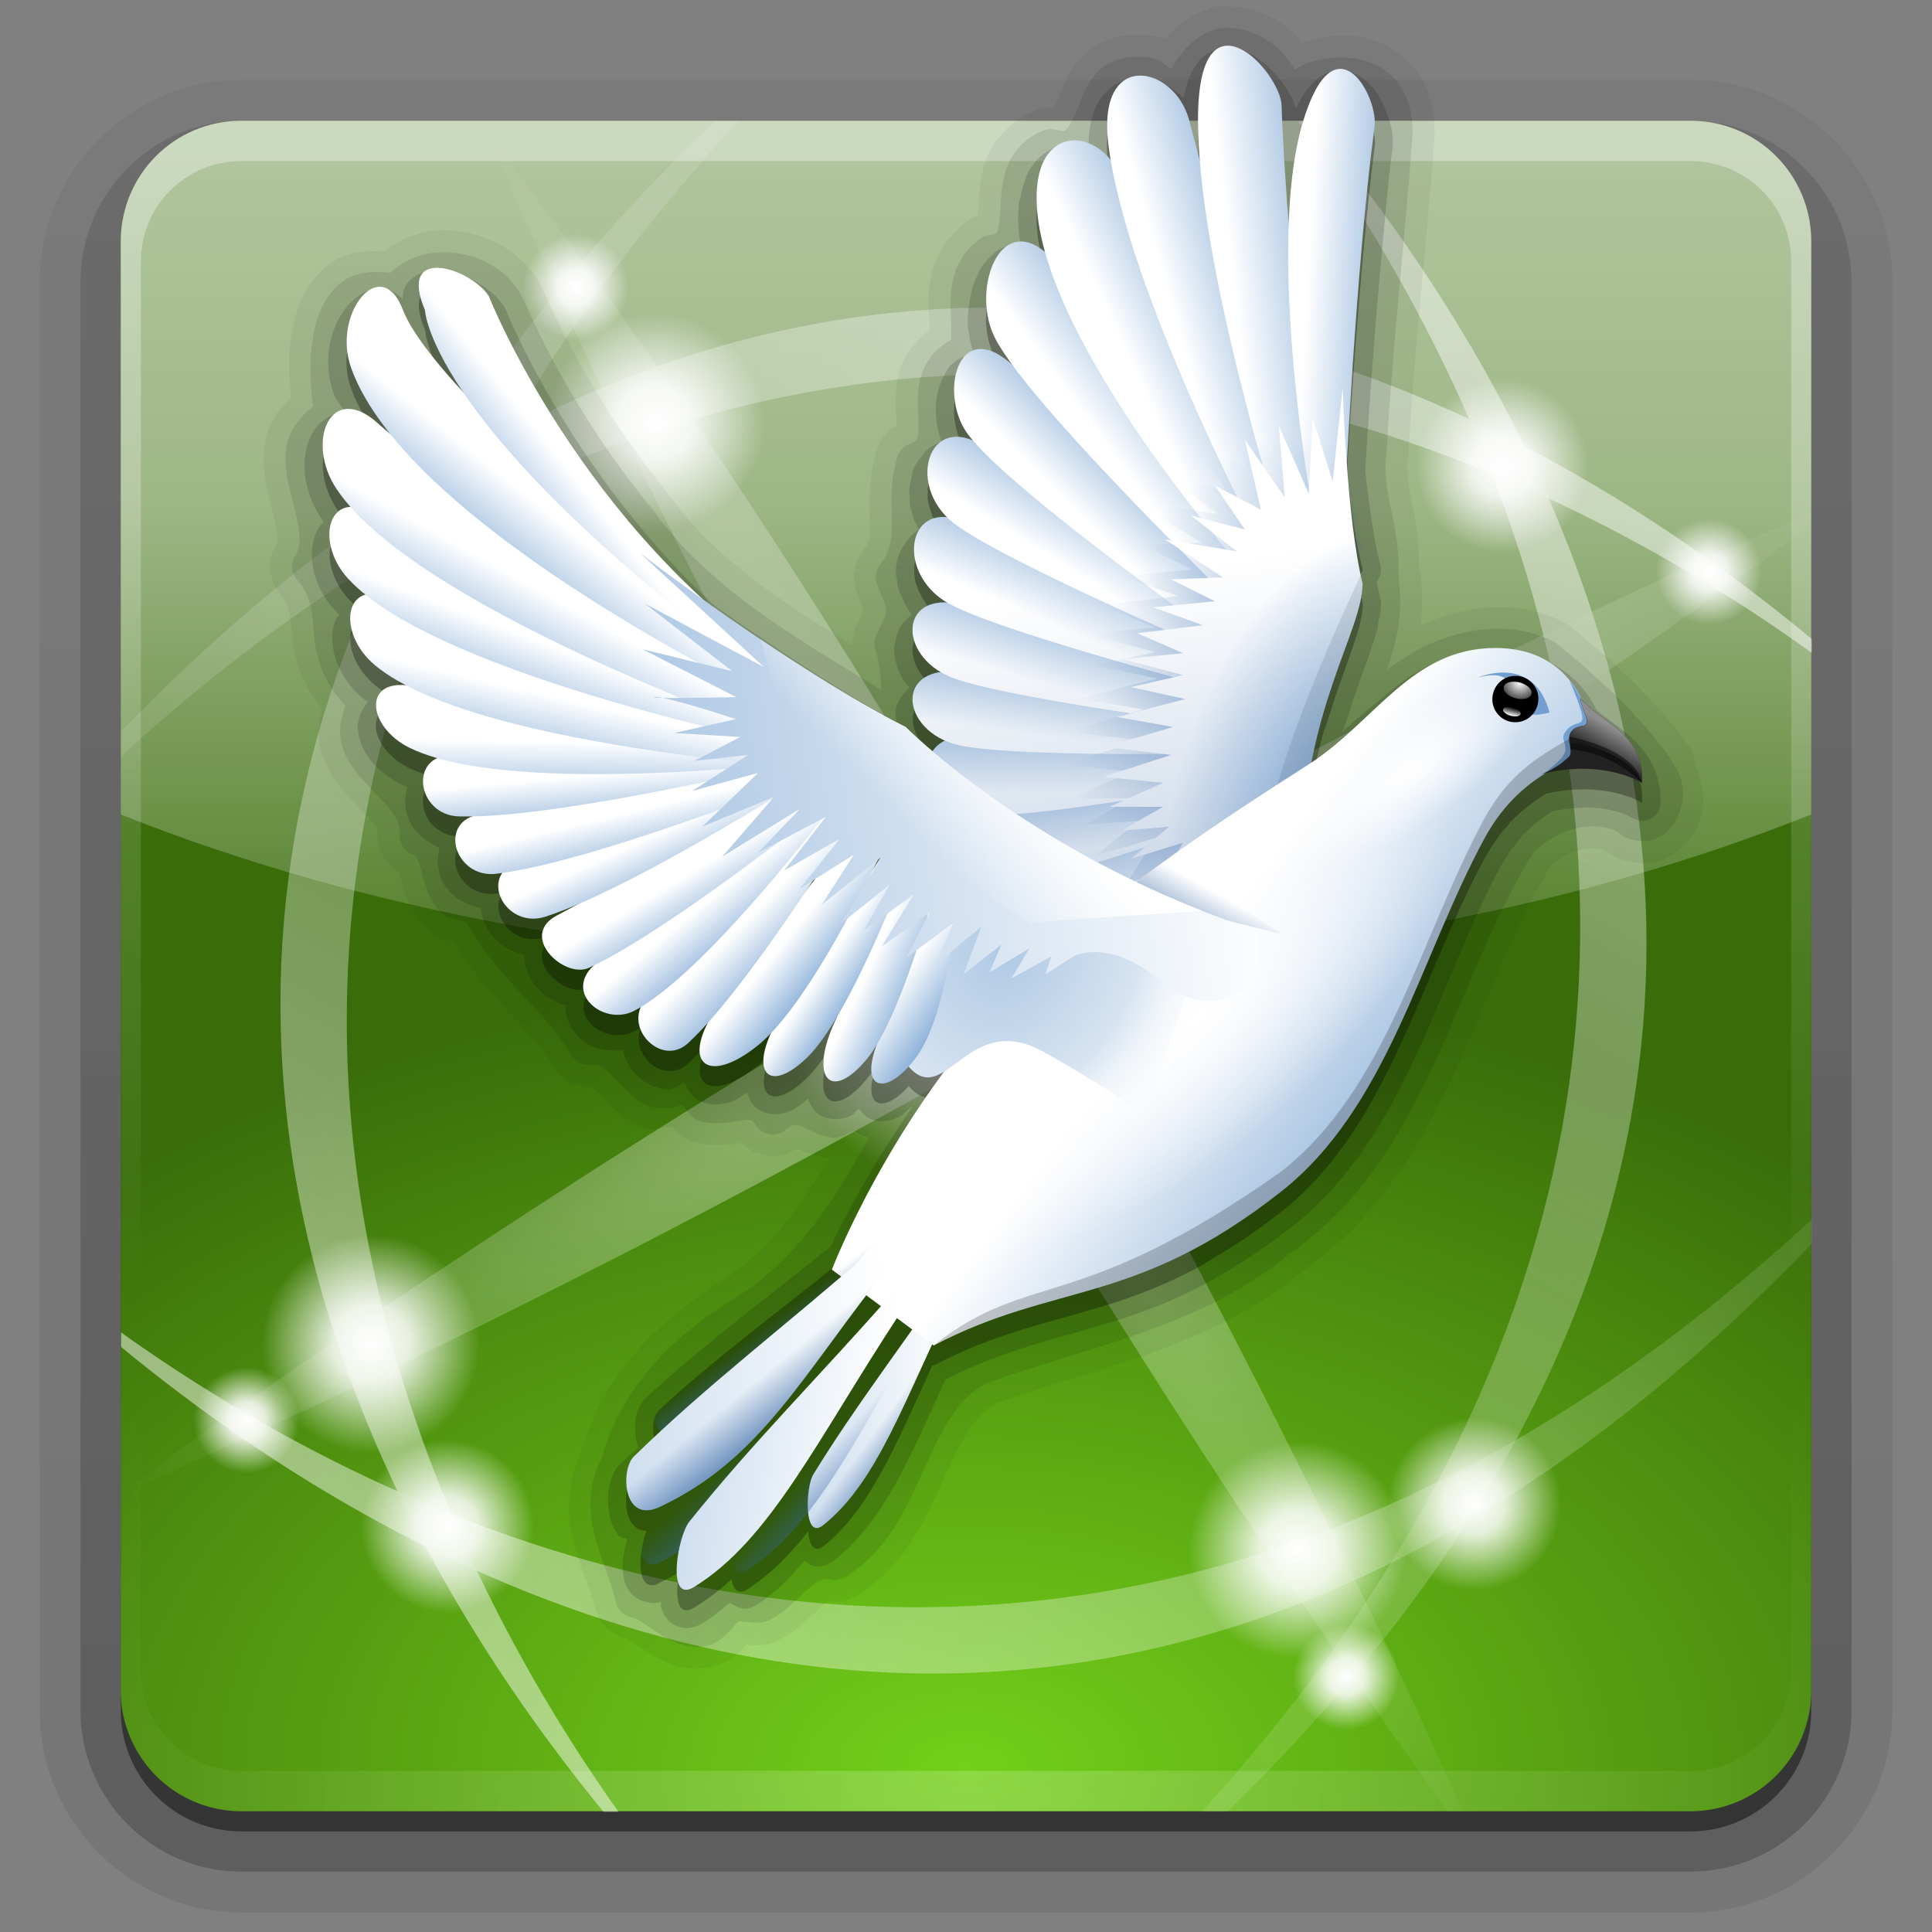<svg xmlns="http://www.w3.org/2000/svg" viewBox="0 0 96 96" xmlns:xlink="http://www.w3.org/1999/xlink">
<rect x="0" y="0" width="96" height="96" fill="#808080" stroke="none"/>
<defs>
<clipPath>
<path fill="#fff" d="m12,6h72a6,6 0 0,1 6,6v72a6,6 0 0,1 -6,6h-72a6,6 0 0,1 -6-6v-72a6,6 0 0,1 6-6"/>
</clipPath>
<clipPath id="clipPath4005">
<path fill="url(#radialGradient4009)" d="m24.705,21.023h46.405a3.867,3.867 0 0,1 3.867,3.867v46.405a3.867,3.867 0 0,1 -3.867,3.867h-46.405a3.867,3.867 0 0,1 -3.867-3.867v-46.405a3.867,3.867 0 0,1 3.867-3.867"/>
</clipPath>
<linearGradient gradientTransform="matrix(-.041 -.757 .647 .124 23.07 62.771)" id="linearGradient4325" xlink:href="#linearGradient5537" y1="26.208" x1="22.78" y2="22.998" x2="26.077" gradientUnits="userSpaceOnUse"/>
<linearGradient gradientTransform="matrix(-.093 -.691 .595 .066 28.356 62.824)" id="linearGradient4329" xlink:href="#linearGradient5537" y1="25.916" x1="23.039" y2="22.725" x2="26.253" gradientUnits="userSpaceOnUse"/>
<linearGradient gradientTransform="matrix(-.071 -.64 .453 .061 33.054 62.593)" id="linearGradient4333" xlink:href="#linearGradient5537" y1="25.916" x1="23.039" y2="22.725" x2="26.253" gradientUnits="userSpaceOnUse"/>
<linearGradient gradientTransform="translate(2.082 -.099)" id="linearGradient4461" xlink:href="#linearGradient10381" y1="46.038" x1="54.919" y2="43.36" x2="56.407" gradientUnits="userSpaceOnUse"/>
<linearGradient id="linearGradient4392" xlink:href="#linearGradient4386" y1="37.608" x1="49.875" y2="41.672" x2="45.741" gradientUnits="userSpaceOnUse"/>
<linearGradient gradientTransform="matrix(-.279 -.307 .482 -.184 41.614 61.198)" id="linearGradient4375" xlink:href="#linearGradient5537" y1="25.305" x1="20.933" y2="21.171" x2="26.543" gradientUnits="userSpaceOnUse"/>
<linearGradient gradientTransform="matrix(-.143 -.628 .457 .009 37.194 63.408)" id="linearGradient4377" xlink:href="#linearGradient5537" y1="25.738" x1="21.773" y2="21.657" x2="25.606" gradientUnits="userSpaceOnUse"/>
<linearGradient gradientTransform="matrix(.055 -.756 .626 .206 19.138 59.639)" id="linearGradient4321" xlink:href="#linearGradient5537" y1="26.208" x1="22.78" y2="23.096" x2="25.83" gradientUnits="userSpaceOnUse"/>
<linearGradient id="linearGradient4708" xlink:href="#linearGradient5537" y1="55.175" x1="75.813" y2="44.605" x2="61.811" gradientUnits="userSpaceOnUse"/>
<linearGradient gradientTransform="matrix(.87 -.261 .274 .842 -2.883 17.907)" id="linearGradient4293" xlink:href="#linearGradient5537" y1="27.666" x1="21.886" y2="23.701" x2="25.08" gradientUnits="userSpaceOnUse"/>
<linearGradient gradientTransform="matrix(.161 -.715 .703 .262 13.609 55.778)" id="linearGradient4317" xlink:href="#linearGradient5537" y1="26.208" x1="22.78" y2="23.119" x2="25.573" gradientUnits="userSpaceOnUse"/>
<linearGradient gradientTransform="matrix(.825 -.378 .388 .796 -2.835 25.103)" id="linearGradient4297" xlink:href="#linearGradient5537" y1="27.666" x1="21.886" y2="23.701" x2="25.08" gradientUnits="userSpaceOnUse"/>
<linearGradient gradientTransform="matrix(.705 -.484 .53 .625 -1.61 34.187)" id="linearGradient4301" xlink:href="#linearGradient5537" y1="27.666" x1="21.886" y2="23.701" x2="25.08" gradientUnits="userSpaceOnUse"/>
<linearGradient gradientTransform="matrix(.241 -.692 .669 .34 10.673 51.417)" id="linearGradient4313" xlink:href="#linearGradient5537" y1="26.208" x1="22.78" y2="23.119" x2="25.573" gradientUnits="userSpaceOnUse"/>
<linearGradient gradientTransform="matrix(.457 -.573 .519 .542 5.36 40.667)" id="linearGradient4305" xlink:href="#linearGradient5537" y1="26.208" x1="22.78" y2="23.119" x2="25.573" gradientUnits="userSpaceOnUse"/>
<linearGradient gradientTransform="matrix(.369 -.633 .591 .462 7.409 46.028)" id="linearGradient4309" xlink:href="#linearGradient5537" y1="26.208" x1="22.78" y2="23.119" x2="25.573" gradientUnits="userSpaceOnUse"/>
<linearGradient gradientTransform="matrix(1.058 0 0 1.058 40.614 -6.646)" id="linearGradient4466" xlink:href="#linearGradient5537" y1="48.591" x1="84.465" y2="43.941" x2="65.205" gradientUnits="userSpaceOnUse"/>
<linearGradient gradientTransform="matrix(.237 -.873 .854 .192 26.535 88.557)" id="linearGradient4629" xlink:href="#linearGradient5537" y1="14.619" x1="70.451" y2="14.321" x2="64.943" gradientUnits="userSpaceOnUse"/>
<linearGradient gradientTransform="matrix(.105 -.899 .873 .064 35.225 94.387)" id="linearGradient4633" xlink:href="#linearGradient5537" y1="14.619" x1="70.451" y2="14.321" x2="64.943" gradientUnits="userSpaceOnUse"/>
<linearGradient id="linearGradient4285" xlink:href="#linearGradient5537" y1="27.666" x1="21.886" y2="23.701" x2="25.08" gradientUnits="userSpaceOnUse"/>
<linearGradient gradientTransform="matrix(-.064 -.988 .837 -.07 47.383 104.467)" id="linearGradient4637" xlink:href="#linearGradient5537" y1="14.619" x1="70.451" y2="14.321" x2="64.943" gradientUnits="userSpaceOnUse"/>
<linearGradient gradientTransform="matrix(-.138 -.976 .678 -.158 54.736 107.613)" id="linearGradient4641" xlink:href="#linearGradient5537" y1="14.619" x1="70.451" y2="14.321" x2="64.943" gradientUnits="userSpaceOnUse"/>
<linearGradient id="linearGradient4695" xlink:href="#linearGradient4689" y1="37.402" x1="79.55" y2="36.211" x2="80.238" gradientUnits="userSpaceOnUse"/>
<linearGradient gradientTransform="matrix(-.294 -.941 .643 -.265 66.561 108.934)" id="linearGradient4645" xlink:href="#linearGradient5537" y1="14.619" x1="70.451" y2="14.321" x2="64.943" gradientUnits="userSpaceOnUse"/>
<linearGradient gradientTransform="matrix(-.294 -.941 .643 -.265 66.561 108.934)" id="linearGradient4682" xlink:href="#linearGradient10381" y1="13.495" x1="61.917" y2="16.306" x2="80.083" gradientUnits="userSpaceOnUse"/>
<linearGradient gradientTransform="matrix(.374 -.925 .894 .325 17.313 87.355)" id="linearGradient4625" xlink:href="#linearGradient5537" y1="14.619" x1="70.451" y2="14.321" x2="64.943" gradientUnits="userSpaceOnUse"/>
<linearGradient gradientTransform="matrix(.508 -.859 .835 .455 9.334 78.272)" id="linearGradient4621" xlink:href="#linearGradient5537" y1="14.619" x1="70.451" y2="14.321" x2="64.943" gradientUnits="userSpaceOnUse"/>
<linearGradient id="linearGradient4597" xlink:href="#linearGradient5537" y1="14.619" x1="70.451" y2="14.321" x2="64.943" gradientUnits="userSpaceOnUse"/>
<linearGradient gradientTransform="matrix(1.058 0 0 1.058 40.614 -6.646)" id="linearGradient4468" xlink:href="#linearGradient10381" y1="43.974" x1="65.103" y2="48.192" x2="61.658" gradientUnits="userSpaceOnUse"/>
<linearGradient id="linearGradient4544" xlink:href="#linearGradient5537" y1="45.352" x1="11.004" y2="38.611" x2="62.592" gradientUnits="userSpaceOnUse"/>
<linearGradient gradientTransform="matrix(1.152 -.182 .192 1.093 -16.199 10.821)" id="linearGradient4601" xlink:href="#linearGradient5537" y1="14.619" x1="70.451" y2="14.321" x2="64.943" gradientUnits="userSpaceOnUse"/>
<linearGradient gradientTransform="matrix(1.107 -.367 .367 1.048 -18.822 24.457)" id="linearGradient4605" xlink:href="#linearGradient5537" y1="14.619" x1="70.451" y2="14.321" x2="64.943" gradientUnits="userSpaceOnUse"/>
<linearGradient gradientTransform="matrix(.69 -.721 .71 .633 -.922 63.732)" id="linearGradient4617" xlink:href="#linearGradient5537" y1="14.619" x1="70.451" y2="14.321" x2="64.943" gradientUnits="userSpaceOnUse"/>
<linearGradient gradientTransform="matrix(1.038 -.531 .522 .98 -18.519 38.867)" id="linearGradient4609" xlink:href="#linearGradient5537" y1="14.619" x1="70.451" y2="14.321" x2="64.943" gradientUnits="userSpaceOnUse"/>
<linearGradient gradientTransform="matrix(.911 -.728 .708 .855 -13.727 58.023)" id="linearGradient4613" xlink:href="#linearGradient5537" y1="14.619" x1="70.451" y2="14.321" x2="64.943" gradientUnits="userSpaceOnUse"/>
<linearGradient gradientTransform="matrix(.986 -.168 .168 .986 -3.536 9.227)" id="linearGradient4289" xlink:href="#linearGradient5537" y1="27.666" x1="21.886" y2="23.701" x2="25.08" gradientUnits="userSpaceOnUse"/>
<linearGradient gradientTransform="matrix(1.006 0 0 .994 100 0)" id="ButtonShadow-0" y1="92.54" y2="7.017" x2="0" gradientUnits="userSpaceOnUse">
<stop offset="0"/>
<stop offset="1" stop-opacity=".588"/>
</linearGradient>
<linearGradient id="linearGradient4018" xlink:href="#linearGradient12684-9" y1="8" y2="56" x2="0" gradientUnits="userSpaceOnUse"/>
<linearGradient id="linearGradient3188" xlink:href="#linearGradient3737" y1="6" y2="63.893" x2="0" gradientUnits="userSpaceOnUse"/>
<linearGradient gradientTransform="matrix(.543 -.941 .941 .543 -156.67 314.829)" id="linearGradient3963" xlink:href="#linearGradient3657" x1="98" x2="420" gradientUnits="userSpaceOnUse"/>
<linearGradient id="linearGradient3700">
<stop offset="0" stop-color="#73d019"/>
<stop offset="1" stop-color="#3a6d0a"/>
</linearGradient>
<linearGradient gradientTransform="matrix(1.024 0 0 1.012 -1.143 -98.071)" id="linearGradient3780" xlink:href="#ButtonShadow-0" y1="6.132" y2="90.239" x2="0" gradientUnits="userSpaceOnUse"/>
<linearGradient gradientTransform="matrix(-.941 .543 .543 .941 334.225 -173.067)" id="linearGradient3965" xlink:href="#linearGradient3657" x1="98" x2="420" gradientUnits="userSpaceOnUse"/>
<linearGradient gradientTransform="translate(0 -97)" id="linearGradient3721" xlink:href="#ButtonShadow-0" y1="6.132" y2="90.239" x2="0" gradientUnits="userSpaceOnUse"/>
<linearGradient gradientTransform="matrix(.941 -.543 -.543 -.941 150.774 625.274)" id="linearGradient3967" xlink:href="#linearGradient3657" x1="98" x2="420" gradientUnits="userSpaceOnUse"/>
<linearGradient id="linearGradient12684-9">
<stop offset="0" stop-color="#fff"/>
<stop offset=".35" stop-color="#fff" stop-opacity=".845"/>
<stop offset="1" stop-color="#fff" stop-opacity="0"/>
</linearGradient>
<linearGradient id="linearGradient3657">
<stop offset="0" stop-color="#fff"/>
<stop offset="1" stop-color="#fff" stop-opacity="0"/>
</linearGradient>
<linearGradient gradientTransform="matrix(-.543 .941 -.941 -.543 641.67 131.378)" id="linearGradient3969" xlink:href="#linearGradient3657" x1="98" x2="420" gradientUnits="userSpaceOnUse"/>
<linearGradient id="linearGradient3737">
<stop offset="0" stop-color="#fff"/>
<stop offset="1" stop-color="#fff" stop-opacity="0"/>
</linearGradient>
<linearGradient id="linearGradient4128" xlink:href="#linearGradient10381" y1="70.861" x1="35.888" y2="68.752" x2="34.263" gradientUnits="userSpaceOnUse"/>
<linearGradient id="linearGradient4386">
<stop offset="0" stop-color="#fff"/>
<stop offset="1" stop-color="#fff" stop-opacity="0"/>
</linearGradient>
<linearGradient id="linearGradient4689">
<stop offset="0" stop-color="#333"/>
<stop offset="1" stop-color="#8e8e8e"/>
</linearGradient>
<linearGradient id="linearGradient9111">
<stop offset="0" stop-color="#fff"/>
<stop offset="1" stop-color="#fff" stop-opacity="0"/>
</linearGradient>
<linearGradient id="linearGradient4277" xlink:href="#linearGradient5537" y1="25.361" x1="23.58" y2="22.288" x2="27.459" gradientUnits="userSpaceOnUse"/>
<linearGradient id="linearGradient5020" xlink:href="#linearGradient9111" y1="178.868" y2="162.244" x2="0" gradientUnits="userSpaceOnUse"/>
<linearGradient id="linearGradient4126" xlink:href="#linearGradient10381" y1="71.501" x1="37.048" y2="69.033" x2="35.177" gradientUnits="userSpaceOnUse"/>
<linearGradient id="linearGradient5537">
<stop offset="0" stop-color="#73a0d0"/>
<stop offset="1" stop-color="#fff"/>
</linearGradient>
<linearGradient id="linearGradient4116" xlink:href="#linearGradient10381" y1="71.452" x1="36.865" y2="68.836" x2="34.861" gradientUnits="userSpaceOnUse"/>
<linearGradient id="linearGradient10381">
<stop offset="0" stop-color="#3465a4"/>
<stop offset="1" stop-color="#3465a4" stop-opacity="0"/>
</linearGradient>
<linearGradient id="linearGradient4088" xlink:href="#linearGradient5537" y1="69.385" x1="9.101" y2="65.869" x2="44.036" gradientUnits="userSpaceOnUse"/>
<linearGradient id="linearGradient4106" xlink:href="#linearGradient10381" y1="71.2" x1="36.134" y2="68.86" x2="34.322" gradientUnits="userSpaceOnUse"/>
<radialGradient cx="48" cy="90.172" gradientTransform="matrix(1.157 0 0 .996 -7.551 .197)" r="42" id="radialGradient3619" xlink:href="#linearGradient3737" gradientUnits="userSpaceOnUse"/>
<radialGradient cx="246.353" cy="226.883" gradientTransform="matrix(1 -.577 .124 .215 -28.136 320.379)" r="154.358" id="radialGradient3971" xlink:href="#linearGradient3657" gradientUnits="userSpaceOnUse"/>
<radialGradient cx="49.605" cy="49.674" gradientTransform="matrix(-.855 1.48 -1.293 -.747 156.591 10.982)" r="7.237" id="radialGradient4379" gradientUnits="userSpaceOnUse">
<stop offset="0" stop-color="#afc9e4"/>
<stop offset=".608" stop-color="#d7e4f1"/>
<stop offset="1" stop-color="#fff" stop-opacity="0"/>
</radialGradient>
<radialGradient cx="63.151" cy="35.27" gradientTransform="matrix(1.154 .199 -.365 2.12 2.864 -49.798)" r="6.444" id="radialGradient4570" xlink:href="#linearGradient10381" gradientUnits="userSpaceOnUse"/>
<radialGradient cx="48" cy="80" gradientTransform="matrix(.859 0 0 .645 6.659 17.156)" r="42" id="radialGradient4009" xlink:href="#linearGradient3700" gradientUnits="userSpaceOnUse"/>
<radialGradient cx="61.482" cy="52.375" gradientTransform="matrix(1 0 0 .39 0 31.94)" r="13.604" id="radialGradient4186" gradientUnits="userSpaceOnUse">
<stop offset="0" stop-color="#fff"/>
<stop offset="1" stop-color="#fff" stop-opacity="0"/>
</radialGradient>
<radialGradient cx="48" cy="88.4" gradientTransform="matrix(1.524 0 0 .952 -25.143 3.81)" r="42" id="radialGradient4020" xlink:href="#linearGradient3700" gradientUnits="userSpaceOnUse"/>
<radialGradient cx="156.5" cy="148.5" r="19.5" id="radialGradient3997" xlink:href="#linearGradient12684-9" gradientUnits="userSpaceOnUse"/>
<radialGradient cx="67.607" cy="36.346" gradientTransform="matrix(1.405 .376 -.606 2.263 -5.323 -67.028)" r="6.444" id="radialGradient4562" xlink:href="#linearGradient5537" gradientUnits="userSpaceOnUse"/>
<radialGradient cx="156.5" cy="148.5" r="19.5" id="radialGradient3991" gradientUnits="userSpaceOnUse">
<stop offset="0" stop-color="#fff"/>
<stop offset=".35" stop-color="#fff" stop-opacity=".845"/>
<stop offset="1" stop-color="#fff" stop-opacity="0"/>
</radialGradient>
<radialGradient cx="185.184" cy="162.244" gradientTransform="matrix(1.766 0 0 3.005 -141.838 -325.263)" r="8.312" id="radialGradient5022" xlink:href="#linearGradient9111" gradientUnits="userSpaceOnUse"/>
<radialGradient cx="156.5" cy="148.5" r="19.5" id="radialGradient3975" gradientUnits="userSpaceOnUse">
<stop offset="0" stop-color="#fff"/>
<stop offset=".35" stop-color="#fff" stop-opacity=".845"/>
<stop offset="1" stop-color="#fff" stop-opacity="0"/>
</radialGradient>
<radialGradient cx="246.353" cy="226.883" gradientTransform="matrix(-.577 -1 .215 -.124 339.848 501.371)" r="154.358" id="radialGradient3973" xlink:href="#linearGradient3657" gradientUnits="userSpaceOnUse"/>
</defs>
<path opacity=".08" fill="url(#linearGradient3780)" d="m12-95.031c-5.511,0-10.031,4.52-10.031,10.031v71c0,5.511 4.52,10.031 10.031,10.031h72c5.511,0 10.031-4.52 10.031-10.031v-71c0-5.511-4.52-10.031-10.031-10.031h-72z" transform="scale(1 -1)"/>
<path opacity=".1" fill="url(#linearGradient3780)" d="m12-94.031c-4.972,0-9.031,4.06-9.031,9.031v71c0,4.972 4.06,9.031 9.031,9.031h72c4.972,0 9.031-4.06 9.031-9.031v-71c0-4.972-4.06-9.031-9.031-9.031h-72z" transform="scale(1 -1)"/>
<path opacity=".2" fill="url(#linearGradient3780)" d="m12-93c-4.409,0-8,3.591-8,8v71c0,4.409 3.591,8 8,8h72c4.409,0 8-3.591 8-8v-71c0-4.409-3.591-8-8-8h-72z" transform="scale(1 -1)"/>
<path opacity=".3" fill="url(#linearGradient3780)" d="m12-92h72a7,7 0 0,1 7,7v71a7,7 0 0,1 -7,7h-72a7,7 0 0,1 -7-7v-71a7,7 0 0,1 7-7" transform="scale(1 -1)"/>
<path opacity=".45" fill="url(#linearGradient3721)" d="m12-91h72a6,6 0 0,1 6,6v72a6,6 0 0,1 -6,6h-72a6,6 0 0,1 -6-6v-72a6,6 0 0,1 6-6" transform="scale(1 -1)"/>
<path fill="url(#radialGradient4020)" d="m12,6h72a6,6 0 0,1 6,6v72a6,6 0 0,1 -6,6h-72a6,6 0 0,1 -6-6v-72a6,6 0 0,1 6-6"/>
<path opacity=".35" fill="url(#linearGradient3188)" d="m12,6c-3.324,0-6,2.676-6,6v2 68 2c0,.335 .041,.651 .094,.969 .049,.296 .097,.597 .188,.875 .01,.03 .021,.064 .031,.094 .099,.288 .235,.547 .375,.812 .145,.274 .316,.536 .5,.781 .184,.246 .374,.473 .594,.688 .44,.428 .943,.815 1.5,1.094 .279,.14 .574,.247 .875,.344-.256-.1-.487-.236-.719-.375-.007-.004-.024,.004-.031,0-.032-.019-.062-.043-.094-.062-.12-.077-.231-.164-.344-.25-.106-.081-.213-.161-.312-.25-.178-.161-.347-.345-.5-.531-.108-.13-.218-.265-.312-.406-.025-.038-.038-.086-.062-.125-.065-.103-.13-.204-.188-.312-.101-.195-.206-.416-.281-.625-.008-.022-.024-.041-.031-.062-.032-.092-.036-.187-.062-.281-.03-.107-.07-.203-.094-.312-.073-.342-.125-.698-.125-1.062v-2-68-2c0-2.782 2.218-5 5-5h2 68 2c2.782,0 5,2.218 5,5v2 68 2c0,.364-.052,.721-.125,1.062-.044,.207-.088,.398-.156,.594-.008,.022-.023,.041-.031,.062-.063,.174-.138,.367-.219,.531-.042,.083-.079,.17-.125,.25-.055,.097-.127,.188-.188,.281-.094,.141-.205,.276-.312,.406-.143,.174-.303,.347-.469,.5-.011,.01-.02,.021-.031,.031-.138,.126-.285,.234-.438,.344-.103,.073-.204,.153-.312,.219-.007,.004-.024-.004-.031,0-.232,.139-.463,.275-.719,.375 .301-.097 .597-.204 .875-.344 .557-.279 1.06-.666 1.5-1.094 .22-.214 .409-.442 .594-.688 .184-.246 .355-.508 .5-.781 .14-.265 .276-.525 .375-.812 .01-.031 .021-.063 .031-.094 .09-.278 .139-.579 .188-.875 .052-.318 .094-.634 .094-.969v-2-68-2c0-3.324-2.676-6-6-6h-72z"/>
<path opacity=".2" fill="url(#radialGradient3619)" d="m12,90c-3.324,0-6-2.676-6-6v-2-68-2c0-.335 .041-.651 .094-.969 .049-.296 .097-.597 .188-.875 .01-.03 .021-.064 .031-.094 .099-.288 .235-.547 .375-.812 .145-.274 .316-.536 .5-.781 .184-.246 .374-.473 .594-.688 .44-.428 .943-.815 1.5-1.094 .279-.14 .574-.247 .875-.344-.256,.1-.487,.236-.719,.375-.007,.004-.024-.004-.031,0-.032,.019-.062,.043-.094,.062-.12,.077-.231,.164-.344,.25-.106,.081-.213,.161-.312,.25-.178,.161-.347,.345-.5,.531-.108,.13-.218,.265-.312,.406-.025,.038-.038,.086-.062,.125-.065,.103-.13,.204-.188,.312-.101,.195-.206,.416-.281,.625-.008,.022-.024,.041-.031,.062-.032,.092-.036,.187-.062,.281-.03,.107-.07,.203-.094,.312-.073,.342-.125,.698-.125,1.062v2 68 2c0,2.782 2.218,5 5,5h2 68 2c2.782,0 5-2.218 5-5v-2-68-2c0-.364-.052-.721-.125-1.062-.044-.207-.088-.398-.156-.594-.008-.022-.023-.041-.031-.062-.063-.174-.138-.367-.219-.531-.042-.083-.079-.17-.125-.25-.055-.097-.127-.188-.188-.281-.094-.141-.205-.276-.312-.406-.143-.174-.303-.347-.469-.5-.011-.01-.02-.021-.031-.031-.138-.126-.285-.234-.438-.344-.103-.073-.204-.153-.312-.219-.007-.004-.024,.004-.031,0-.232-.139-.463-.275-.719-.375 .301,.097 .597,.204 .875,.344 .557,.279 1.06,.666 1.5,1.094 .22,.214 .409,.442 .594,.688 .184,.246 .355,.508 .5,.781 .14,.265 .276,.525 .375,.812 .01,.031 .021,.063 .031,.094 .09,.278 .139,.579 .188,.875 .052,.318 .094,.634 .094,.969v2 68 2c0,3.324-2.676,6-6,6h-72z"/>
<g clip-path="url(#clipPath4005)" transform="matrix(1.552 0 0 1.552 -26.332 -26.619)">
<g opacity=".5" transform="matrix(.179 0 0 .179 4.406 8.393)">
<path fill="url(#linearGradient3963)" fill-rule="evenodd" d="m201.582,398.665c0,0-175.986-177.966 32.58-358.777-235.796,180.15-32.036,357.836-32.58,358.777z"/>
<path fill="url(#linearGradient3965)" fill-rule="evenodd" d="m418.062,185.186c0,0-177.966-175.986-358.777,32.58 180.15-235.796 357.836-32.036 358.777-32.58z"/>
<path fill="url(#linearGradient3967)" fill-rule="evenodd" d="m66.938,267.021c0,0 177.966,175.986 358.777-32.58-180.15,235.796-357.836,32.036-358.777,32.58z"/>
<path fill="url(#linearGradient3969)" fill-rule="evenodd" d="m283.418,47.542c0,0 175.986,177.966-32.58,358.777 235.796-180.15 32.036-357.836 32.58-358.777z"/>
<path fill="url(#radialGradient3971)" fill-rule="evenodd" d="M 92,316 C 92,316 262.42,243.532 400.71,137.766 239,206 91,316 92,316 z"/>
<path fill="url(#radialGradient3973)" fill-rule="evenodd" d="m335.47,381.236c0,0-72.468-170.421-178.234-308.71 68.234,161.71 178.234,309.71 178.234,308.71z"/>
</g>
<path fill="url(#radialGradient3975)" d="m176,148.5a19.5,19.5 0 1,1 -39,0 19.5,19.5 0 1,1 39,0z" transform="matrix(.334 0 0 .334 -3.892 -.625)"/>
<path fill="url(#radialGradient3975)" d="m176,148.5a19.5,19.5 0 1,1 -39,0 19.5,19.5 0 1,1 39,0z" transform="matrix(.179 0 0 .179 .832 33.589)"/>
<path fill="url(#radialGradient3975)" d="m176,148.5a19.5,19.5 0 1,1 -39,0 19.5,19.5 0 1,1 39,0z" transform="matrix(.142 0 0 .142 9.07 44.929)"/>
<path fill="url(#radialGradient3975)" d="m176,148.5a19.5,19.5 0 1,1 -39,0 19.5,19.5 0 1,1 39,0z" transform="matrix(.087 0 0 .087 11.242 49.699)"/>
<path fill="url(#radialGradient3975)" d="m176,148.5a19.5,19.5 0 1,1 -39,0 19.5,19.5 0 1,1 39,0z" transform="matrix(.179 0 0 .179 30.496 40.2)"/>
<path fill="url(#radialGradient3975)" d="m176,148.5a19.5,19.5 0 1,1 -39,0 19.5,19.5 0 1,1 39,0z" transform="matrix(.142 0 0 .142 41.951 44.214)"/>
<path fill="url(#radialGradient3975)" d="m176,148.5a19.5,19.5 0 1,1 -39,0 19.5,19.5 0 1,1 39,0z" transform="matrix(.087 0 0 .087 46.445 57.919)"/>
<path fill="url(#radialGradient3991)" d="m176,148.5a19.5,19.5 0 1,1 -39,0 19.5,19.5 0 1,1 39,0z" transform="matrix(.179 0 0 .179 9.946 4.104)"/>
<path fill="url(#radialGradient3991)" d="m176,148.5a19.5,19.5 0 1,1 -39,0 19.5,19.5 0 1,1 39,0z" transform="matrix(.142 0 0 .142 9.07 11.691)"/>
<path fill="url(#radialGradient3991)" d="m176,148.5a19.5,19.5 0 1,1 -39,0 19.5,19.5 0 1,1 39,0z" transform="matrix(.087 0 0 .087 21.785 13.423)"/>
<path fill="url(#radialGradient3997)" d="m176,148.5a19.5,19.5 0 1,1 -39,0 19.5,19.5 0 1,1 39,0z" transform="matrix(.087 0 0 .087 58.061 22.537)"/>
<path fill="url(#radialGradient3997)" d="m176,148.5a19.5,19.5 0 1,1 -39,0 19.5,19.5 0 1,1 39,0z" transform="matrix(.179 0 0 .179 38.894 11.252)"/>
<path fill="url(#radialGradient3997)" d="m176,148.5a19.5,19.5 0 1,1 -39,0 19.5,19.5 0 1,1 39,0z" transform="matrix(.142 0 0 .142 42.844 10.977)"/>
</g>
<path opacity=".6" fill="url(#linearGradient4018)" d="m12,6c-3.324,0-6,2.676-6,6v28.469c11.823,4.727 26.322,7.531 42,7.531 15.678,0 30.177-2.804 42-7.531v-28.469c0-3.324-2.676-6-6-6h-72z"/>
<path opacity=".05" d="m60.406,.312a1.091,1.091 0 0,0 -.031,.031c.002-0-.127,.032-.125,.031 .001-0-.093,.022-.125,.031-.008,.002-.032,0-.031,0v.031c-1.048,.344-1.74,.943-2.188,1.5-.035-.014-.095-.032-.094-.031 .002,.001-.095-.032-.094-.031 .002,.001-.127-.032-.125-.031-1.363-.303-2.72-.038-3.656,.812-.854,.777-1.149,1.724-1.344,2.219-.075,.19-.153,.334-.219,.469-.03-.003-.063-0-.062,0 .002,0-.158,0-.156,0 .002-0-.158,0-.156,0 .002-0-.158,.032-.156,.031 .002-0-.158,.032-.156,.031 .002-.001-.158,.032-.156,.031 .002-.001-.09,.049-.125,.062-.007,.003-.032,0-.031,0v.031c-1.185,.499-2.011,1.41-2.375,2.406-.333,.911-.347,1.734-.375,2.281-.01,.201-.047,.351-.062,.5-.032,.011-.063,.032-.062,.031 .002-.001-.127,.032-.125,.031 .002-.001-.127,.063-.125,.062 .002-.001-.095,.063-.094,.062 .001-.001-.069,.077-.094,.094-.005,.003-.032,0-.031,0v.031c-.936,.685-1.492,1.604-1.719,2.5-.223,.879-.183,1.694-.156,2.25 .017,.347 .033,.456 .031,.625-.778,.609-1.337,1.38-1.531,2.188-.206,.86-.157,1.593-.125,2.094 .019,.31 .032,.376 .031,.469-.028,.016-.095,.032-.094,.031 .001-.001-.095,.063-.094,.062 .001-.001-.095,.063-.094,.062 .001-.001-.095,.095-.094,.094 .001-.001-.064,.064-.062,.062 .001-.001-.095,.095-.094,.094 .001-.001-.095,.095-.094,.094 .001-.001-.063,.064-.062,.062 .001-.001-.063,.095-.062,.094 .001-.001-.063,.126-.062,.125 .001-.001-.063,.095-.062,.094 .001-.001-.032,.095-.031,.094 .001-.001-.063,.126-.062,.125 .001-.001-.032,.095-.031,.094a1.091,1.091 0 0,0 0,.031c-.467,1.499-.344,2.784-.344,3.531-0,.797 .018,.98-.375,1.531-.008,.011 .008,.02 0,.031-.02,.029-.063,.095-.062,.094 .001-.002-.095,.095-.094,.094 .001-.002-.063,.127-.062,.125 .001-.002-.032,.127-.031,.125 .001-.002-.063,.127-.062,.125 .001-.002-.032,.158-.031,.156 0-.002-.032,.127-.031,.125 0-.002-.032,.127-.031,.125 0-.002-0,.158 0,.156 0-.002 0,.127 0,.125-0-.002 0,.127 0,.125-0-.002 0,.158 0,.156-0-.002 .032,.127 .031,.125-0-.002 .032,.127 .031,.125-.001-.002 .032,.127 .031,.125-.001-.002 .063,.158 .062,.156 .308,.699 .347,1.077 .344,.781-.002-.206 .015,0-.344,.688 .001-.002-.095,.19-.094,.188 .001-.003-.063,.19-.062,.188 .001-.003-.032,.221-.031,.219 .001-.003-.032,.221-.031,.219 0-.003-.031,.19-.031,.188-0-.001-.002,.039 0,.062-3.376-2.078-6.581-4.135-8.75-7-.005-.006 .005-.025 0-.031a1.091,1.091 0 0,0 -.062-.062 1.091,1.091 0 0,0 -.062-.094c-2.639-3.174-4.837-6.726-6.5-10.5a1.091,1.091 0 0,0 0-.031c.001,.001-.046-.06-.062-.094-.004-.007 .004-.024 0-.031h-.031c-1.013-1.901-2.975-2.722-4.656-2.781-1.19-.042-2.262,.394-3.156,1.062-1.052-.072-2.114,.084-2.938,.812-.978,.866-1.395,1.998-1.594,3-.274,1.384-.174,2.509-.062,3.438-.567,.539-1.057,1.159-1.25,1.969-.273,1.143-.053,2.149 .125,2.906 .179,.763 .351,1.419 .406,1.844 .056,.435 .041,.474-.031,.594 .001-.002-.064,.158-.062,.156 .001-.002-.095,.158-.094,.156 .001-.002-.063,.158-.062,.156 .001-.002-.032,.158-.031,.156 .001-.002-.032,.158-.031,.156 0-.002-.031,.19-.031,.188 0-.002 0,.159 0,.156-0-.002 .032,.19 .031,.188-0-.002 0,.158 0,.156-0-.002 .063,.158 .062,.156-.001-.002 .032,.19 .031,.188-.001-.002 .063,.158 .062,.156-.001-.002 .095,.158 .094,.156-.001-.002 .095,.127 .094,.125-.001-.002 .095,.158 .094,.156-.001-.002 .073,.101 .094,.125 .419,.453 .44,.961 .562,2.25 .102,1.071 .6,2.296 1.469,3.406-.183,.701-.262,1.419-.031,2.156 .336,1.073 1.011,1.821 1.5,2.344 .498,.532 .935,.954 1.125,1.219 .217,.303 .166,.268 .156,.406 0-.002 0,.158 0,.156-0-.002 0,.158 0,.156-0-.002 .032,.158 .031,.156-0-.002 .032,.19 .031,.188-.001-.002 .063,.158 .062,.156-.001-.002 .032,.127 .031,.125-.001-.002 .095,.158 .094,.156-.001-.002 .064,.158 .062,.156-.001-.002 .095,.127 .094,.125-.001-.002 .095,.127 .094,.125-.001-.002 .127,.127 .125,.125-.002-.002 .127,.095 .125,.094-.002-.001 .127,.126 .125,.125-.002-.001 .127,.095 .125,.094-0-0 .024-.004 .031,0 .031,.094 .149,.406 .281,.844 .147,.487 .395,1.239 1.031,1.906 .531,.557 1.057,.668 1.469,.75 1.657,2.736 3.773,4.284 4.875,6.125-0-0-.004,.025 0,.031 .02,.032 .063,.126 .062,.125-.001-.002 .095,.127 .094,.125-.001-.002 .126,.095 .125,.094-.001-.002 .095,.126 .094,.125-.002-.001 .127,.095 .125,.094-.002-.001 .127,.095 .125,.094-.002-.001 .127,.095 .125,.094-.002-.001 .158,.095 .156,.094-.002-.001 .127,.063 .125,.062-.002-.001 .158,.032 .156,.031-.002-.001 .158,.063 .156,.062-.002-.001 .158,.032 .156,.031-.002-0 .158,0 .156,0-.002-0 .158-0 .156,0-.002,0 .158-0 .156,0 .094,.079 .337,.32 .656,.656 .342,.36 .901,1.005 1.844,1.344 .511,.184 .964,.034 1.438-.031 .045,.053 .066,.059 .125,.125 .18,.2 .452,.477 .938,.625 .877,.267 1.649,.19 2.094,.125 .269-.039 .249-.051 .344-.062 .014,.015 .032,.032 .031,.031-.001-.001 .064,.095 .062,.094-.001-.001 .095,.063 .094,.062-.001-.001 .095,.063 .094,.062-.001-.001 .095,.063 .094,.062-.001-.001 .095,.063 .094,.062-.001-.001 .095,.063 .094,.062-.001-.001 .095,.063 .094,.062-.001-.001 .095,.032 .094,.031-.001-.001 .126,.032 .125,.031-.001-.001 .095,.032 .094,.031-.001-0 .095,.032 .094,.031-.001-0 .126,.032 .125,.031-.001-0 .095,0 .094,0-.001-0 .126,.031 .125,.031-.001-0 .095,0 .094,0-.001-0 .126-0 .125,0-.001,0 .126-0 .125,0-.001,0 .095-.031 .094-.031-.001,0 .126-0 .125,0-.001,0 .095-.032 .094-.031-.001,0 .095-.032 .094-.031-.001,0 .126-.032 .125-.031-.001,.001 .095-.032 .094-.031-.001,.001 .095-.063 .094-.062-.001,.001 .095-.063 .094-.062-.001,.001 .126-.032 .125-.031-.001,.001 .064-.063 .062-.062 .032,.012-.009-.018 .031,0 .212,.098 .826,.365 1.562,.469-1.532,2.581-3.155,4.833-5.656,6.281a1.091,1.091 0 0,0 -.094,.062v-.031c-.038,.024-.056,.07-.094,.094a1.091,1.091 0 0,0 -.031,.031c.001-.001-.063,.063-.062,.062-2.891,1.871-5.234,4.462-6.219,7.594-.028,.089-.099,.16-.125,.25a1.091,1.091 0 0,0 0,.031c.007-.023-.004,.048 0,.031 .03-.133-.006-.123-.094,.219h.031c-.716,1.569-.686,3.188-.344,4.469 .361,1.35 .877,2.449 1.031,3.156-0-.002 .032,.158 .031,.156-.001-.002 .063,.158 .062,.156-.001-.002 .063,.127 .062,.125-.001-.002 .064,.158 .062,.156-.001-.002 .064,.127 .062,.125-.001-.002 .095,.127 .094,.125-.001-.002 .126,.127 .125,.125-.001-.002 .095,.126 .094,.125-.001-.001 .127,.095 .125,.094-.002-.001 .127,.095 .125,.094-.002-.001 .127,.095 .125,.094-.002-.001 .127,.063 .125,.062-.002-.001 .158,.063 .156,.062-.002-.001 .127,.063 .125,.062-.002-.001 .158,.032 .156,.031-.002-.001 .158,.032 .156,.031-.223-.041 .027,.036 .344,.25 .317,.214 .757,.527 1.312,.812 .666,.342 1.627,.611 2.688,.281 .716-.222 1.152-.639 1.531-1.062 .4,.062 .886,.111 1.531-.188 .809-.375 1.341-.9 1.719-1.25 .397-.367 .75-.682 .812-.719 .06,.008 .127,.031 .125,.031-.003-0 .221-0 .219,0-.003,0 .19-0 .188,0-.003,0 .221-.032 .219-.031-.003,.001 .19-.063 .188-.062-.003,.001 .19-.064 .188-.062-.002,.001 .19-.095 .188-.094-.002,.001 .112-.035 .156-.062 .011-.007 .032-.032 .031-.031 2.43-1.546 3.439-4.007 4.281-5.875 .834-1.849 1.545-3.099 2.531-3.625 4.664-1.719 10.395-2.642 15.125-6.469 .197-.159 .209-.183 .062-.062 3.723-2.58 5.888-6.207 7.562-9.812 1.679-3.614 2.945-7.274 4.75-10.219-.001,.001 .063-.095 .062-.094-.001,.001 .063-.095 .062-.094 .061-.057 .183-.126 .312-.219 .259-.185 .592-.403 .906-.5 .702-.217 1.299-.101 1.5,.031 .004,.003 .027-.003 .031,0a1.091,1.091 0 0,0 .156,.125c.822,.495 1.82,.629 2.75,.219 .823-.363 1.349-1.035 1.625-1.656 .406-.912 .313-2.012-.156-3.031a1.091,1.091 0 0,0 0-.031 1.091,1.091 0 0,0 -.156-.562c-0-0 .002-.027 0-.031a1.091,1.091 0 0,0 -.031-.094c-.165-.241-.088-.113-.062-.062 .013,.025-.097-.125-.031-.031-.002-.004 0-.031 0-.031-1.685-2.41-3.896-4.332-5.906-6a1.091,1.091 0 0,0 -.031-.031c.001,.001-.095-.063-.094-.062 .001,.001-.127-.095-.125-.094 .002,.001-.127-.032-.125-.031 .001,0-.032-.018-.062-.031v-.031c-.019-.009-.043,.009-.062,0-2.439-1.133-4.938-.66-6.969,.25 .099-.751 .146-1.548 .031-2.375 .03,.214 .054,.106-.031-.344a1.091,1.091 0 0,0 -.031-.125 1.091,1.091 0 0,0 -.031-.094c.001-1.115-.128-2.171-.312-3.031-.222-1.034-.328-1.872-.219-2.438a1.091,1.091 0 0,0 .031-.156c-0,.002 0-.127 0-.125 0,.002-0-.127 0-.125 .279-5.106 .904-10.316 1.281-15.562a1.091,1.091 0 0,0 0-.031c-0,.001-0-.057 0-.094 0-.011-0-.02 0-.031 .012-1.375-.425-2.595-1.281-3.469-.856-.874-1.945-1.24-2.906-1.312-.855-.064-1.685,.109-2.438,.375-.16-.215-.227-.395-.5-.625-.845-.712-2.03-1.272-3.438-1.188v-.031c.002,0-.099,0-.156,0-.023-0-.063,0-.062,0a1.091,1.091 0 0,0 -.094,0z"/>
<path opacity=".1" d="m60.562,1.406a1.009,1.009 0 0,0 -.125,.031c-1.411,.444-1.984,1.619-2.25,2 .02-.01-.024,.003-.406-.312a1.009,1.009 0 0,0 -.438-.219c-1.072-.238-2.07,.001-2.688,.562-.618,.561-.849,1.268-1.062,1.812-.214,.545-.433,.956-.562,1.094-.129,.137-.089,.182-.625,.062a1.009,1.009 0 0,0 -.594,.062c-.909,.372-1.518,1.094-1.781,1.812-.263,.718-.283,1.403-.312,1.969-.029,.566-.083,1.024-.156,1.188-.073,.163 .008,.167-.406,.219a1.009,1.009 0 0,0 -.469,.188c-.731,.523-1.136,1.242-1.312,1.938-.176,.695-.151,1.361-.125,1.906 .026,.546 .029,1.008 0,1.188a1.009,1.009 0 0,0 -.125,.062c-.779,.449-1.243,1.193-1.406,1.875-.164,.682-.125,1.279-.094,1.781 .032,.502 .023,.884-.031,1.062-.054,.178-.038,.233-.406,.375a1.009,1.009 0 0,0 -.594,.625c-.396,1.27-.281,2.372-.281,3.219-0,.847-.04,1.421-.594,2.188a1.009,1.009 0 0,0 -.125,1c.316,.717 .436,1.041 .438,1.219 .002,.178-.089,.461-.469,1.188a1.009,1.009 0 0,0 -.062,.781c.167,.497 .3,1.441 .281,2-4.151-2.544-8.339-4.92-11.125-8.656a1.009,1.009 0 0,0 -.031-.062c-2.704-3.252-4.952-6.883-6.656-10.75a1.009,1.009 0 0,0 -.031-.062c-.79-1.517-2.371-2.17-3.75-2.219-1.09-.038-2.064,.345-2.812,1.031-.987-.146-1.908,.011-2.531,.562-.738,.652-1.077,1.534-1.25,2.406-.285,1.438-.162,2.773-.031,3.656-.637,.511-1.122,1.115-1.281,1.781-.208,.872-.047,1.674 .125,2.406 .172,.732 .365,1.41 .438,1.969 .072,.558 .023,.932-.188,1.281a1.009,1.009 0 0,0 .125,1.219c.702,.758 .725,1.653 .844,2.906 .098,1.035 .528,2.286 1.531,3.312-.258,.714-.347,1.421-.156,2.031 .253,.808 .777,1.401 1.25,1.906 .473,.505 .929,.941 1.219,1.344 .289,.403 .403,.705 .375,1.094a1.009,1.009 0 0,0 .625,1c.138,.056 .176,.083 .281,.312 .105,.229 .206,.638 .344,1.094 .138,.456 .32,.985 .781,1.469 .302,.317 .828,.397 1.312,.531 1.557,2.843 3.847,4.304 5.188,6.562a1.009,1.009 0 0,0 1.031,.5c.247-.042 .332-.009 .562,.156 .23,.165 .525,.476 .875,.844 .349,.368 .771,.823 1.438,1.062 .467,.168 1.044,.11 1.594-.062 .286,.276 .507,.679 .844,.781 .635,.193 1.201,.124 1.625,.062 .424-.061 .724-.117 .875-.094 .151,.023 .173,.02 .344,.281a1.009,1.009 0 0,0 1.5,.188c.293-.257 .384-.222 .469-.219 .085,.003 .25,.043 .562,.188 .312,.144 .753,.394 1.344,.438 .323,.024 .68-.215 1.031-.344 .23,.154 .442,.277 .688,.344-1.831,3.402-3.811,6.35-7.094,8.25a1.009,1.009 0 0,0 -.031,.031c-2.904,1.824-5.204,4.408-6.062,7.406-.006,.01 .005,.022 0,.031-.021,.076-.074,.142-.094,.219-.679,1.343-.623,2.745-.312,3.906 .33,1.235 .833,2.31 1.031,3.219a1.009,1.009 0 0,0 .812,.781c.392,.072 1.002,.66 1.969,1.156 .483,.248 1.182,.434 1.875,.219 .549-.171 .986-.668 1.438-1.188 .518,.035 1.064,.156 1.469-.031 .621-.287 1.047-.7 1.438-1.062 .391-.362 .73-.684 1-.844 .27-.16 .419-.185 .688-.125a1.009,1.009 0 0,0 .75-.156c2.128-1.337 3.052-3.512 3.906-5.406 .854-1.895 1.639-3.459 3.062-4.188 4.827-1.795 10.424-2.686 14.906-6.312 .023-.019 .04-.044 .062-.062 3.533-2.421 5.597-5.878 7.25-9.438 1.665-3.584 2.949-7.3 4.875-10.406a1.009,1.009 0 0,0 .062-.094c.088-.183 .903-.897 1.844-1.188 .94-.291 1.895-.254 2.5,.188a1.009,1.009 0 0,0 .062,.062c.526,.316 1.216,.392 1.75,.156 .533-.235 .87-.661 1.062-1.094 .364-.818 .36-1.836-.281-2.656l.031-.031c-.025-.036-.068-.057-.094-.094-.004-.006 .004-.025 0-.031-1.585-2.267-3.696-4.129-5.688-5.781a1.009,1.009 0 0,0 -.219-.125c-2.197-1.044-4.502-.603-6.406,.312-.658,.316-1.232,.73-1.812,1.125 .491-1.362 .814-2.811 .594-4.406-.015-.107 .02-.204 0-.312h-.031c.068-1.157-.135-2.245-.344-3.219-.229-1.068-.382-2.032-.219-2.875a1.009,1.009 0 0,0 0-.125c.279-5.194 .904-10.433 1.281-15.688a1.009,1.009 0 0,0 0-.062c.016-1.157-.338-2.105-.969-2.75-.631-.645-1.449-.911-2.219-.969-.77-.058-1.519,.058-2.156,.312-.184,.073-.329,.19-.5,.281-.283-.379-.487-.767-.875-1.094-.72-.607-1.697-1.079-2.812-.969a1.009,1.009 0 0,0 -.094,0z"/>
<path opacity=".15" d="m60.75,2.406c-.404,.052-.822,.244-1.125,.562-.097,.101-.141,.185-.188,.25-.302,.425-.5,.997-.625,1.656-.337-.32-.713-.617-1.125-.781-.005-.002 .005-.029 0-.031-.006-.002-.025,.003-.031,0-.115-.047-.29-.111-.531-.156-.744-.141-1.609,.068-2.188,.688-.567,.607-.837,1.486-.844,2.594-.071-.018-.149-.05-.219-.062-.329-.063-.369-.034-.125,0-1.05-.144-2.195,.444-2.719,1.562-.091,.194-.079,.237-.031,.125-.135,.318-.253,.685-.312,1.125 .01-.07-.042-.004-.062,.188-.021,.205-.008,.257 0,.156-.015,.173-.034,.394-.031,.656 0,.011-0,.021 0,.031 .007,.287 .03,.566 .062,.844 .014,.121 .043,.229 .062,.344-.127,.003-.263-.022-.375,0a.897,.897 0 0,0 -.031,0c-.346,.07-.653,.211-.906,.406 .113-.088 .065-.047-.125,.125-.075,.067-.1,.1-.094,.094-.087,.087-.198,.182-.312,.344-.118,.165-.229,.359-.312,.531-0,0 .002,.026 0,.031-.004,.011-.022,.036-.031,.062-.057,.118-.118,.248-.188,.469-.067,.213-.086,.275-.062,.188a.897,.897 0 0,0 0,.031c-.035,.13-.043,.215-.062,.312-.086,.435-.155,.932-.125,1.438 .012,.229 .065,.42 .094,.594 .015,.089 .024,.152 .031,.188-.069-.34-.078-.333 0,.031 .045,.213 .112,.394 .156,.531 .011,.032 .02,.089 .031,.125-.271,.055-.57,.039-.781,.188-.008,.006-.023-.006-.031,0-.158,.122-.26,.227-.219,.188a.897,.897 0 0,0 0,.031c-.054,.039-.092,.018-.156,.094-.153,.173-.157,.241-.094,.156-.395,.544-.609,1.239-.625,1.969-0,.01 0,.021 0,.031-.006,.373 .045,.756 .125,1.125 .048,.214 .115,.38 .156,.5 .007,.02 .024,.042 .031,.062-.048,.016-.109-.02-.156,0-.045,.019-.027,.012-.062,.031-.088,.041-.258,.111-.469,.281-.236,.191-.303,.332-.312,.344-.058,.071-.158,.18-.25,.344 .061-.108 .008-.055-.094,.156 .013-.028-.033,.032-.094,.188-.11,.284-.104,.358-.062,.219h.031c-.073,.243-.146,.503-.156,.781-.004,.096-0,.137 0,.125-0,.034 .007,.205 .031,.438h-.031c.029,.247 .094,.416 .125,.531a.897,.897 0 0,0 0,.031c.037,.137 .086,.239 .125,.344-.062-.169-.078-.108 .031,.156a.897,.897 0 0,0 .031,0c.053,.127 .07,.172 .062,.156 .022,.048 .06,.12 .094,.188-.777,.543-1.231,1.446-1.125,2.375a.897,.897 0 0,0 .031,0c.014,.119 .008,.294 .062,.5 .097,.373 .12,.405 .031,.094 .045,.156 .124,.291 .188,.438 .093,.219 .164,.295 .156,.281-.139-.261-.154-.201 .031,.125 .076,.133 .132,.213 .156,.25-.032-.048-.002,.019 .125,.188-.02,.015-.042,.014-.062,.031-.122,.098-.218,.195-.312,.312a.897,.897 0 0,0 -.031,0c-.077,.098-.09,.15-.094,.156 .074-.112-.016-.065-.156,.219a.897,.897 0 0,0 0,.031c-.077,.162-.081,.161-.062,.125 .004-.007-.006,.048 0,.031-.065,.174-.08,.332-.094,.406-.015,.049-.023,.029-.031,.094-.029,.214-.039,.271-.031,.156-.04,.569 .138,1.109 .406,1.594 .073,.13 .118,.164 .094,.125 .074,.12 .165,.208 .25,.312-.058,.058-.134,.131-.156,.156-.006,.006-.145,.141-.281,.375-.013,.022-.019,.007-.031,.031-.004,.008 .006,.018 0,.031-.021,.05-.062,.093-.062,.094-0,0 .002,.025 0,.031-.005,.014-.031,.031-.031,.031-.03,.063-.06,.097-.094,.219-.069,.241-.011,.476 0,.719-.384-.208-.765-.4-1.156-.625-.398-.228-.776-.459-1.156-.688-1.343-.813-2.682-1.686-3.938-2.531-1.084-.73-1.924-1.293-2.781-1.906-.023-.021-.04-.041-.062-.062-7.146-6.635-10.312-14.656-10.312-14.656a.897,.897 0 0,0 -.094-.156c-.342-.532-.835-.908-1.375-1.219-.54-.31-1.129-.547-1.75-.594-.31-.023-.636,.022-.969,.156-.333,.134-.666,.39-.844,.75-.082,.166-.063,.358-.094,.531-.235-.2-.473-.406-.781-.469-.787-.16-1.493,.29-1.938,.812-.889,1.044-1.288,2.732-.688,4.406 .11,.306 .384,.576 .531,.875-.713,.072-1.324,.52-1.625,1.094-.632,1.203-.456,2.827 .5,4.25 .03,.044 .062,.11 .094,.156-.031,.034-.097,.026-.125,.062-.314,.406-.445,.884-.469,1.375-.047,.982 .333,2.041 1.156,2.938 .067,.073 .148,.147 .219,.219-.027,.043-.102,.049-.125,.094-.232,.444-.272,.927-.219,1.406 .106,.958 .643,1.928 1.562,2.688 .054,.044 .131,.081 .188,.125-.335,.401-.545,.899-.5,1.375 .106,1.133 .952,2.141 2.219,2.75 .084,.041 .165,.059 .25,.094-.16,.488-.148,.997 0,1.469 .219,.699 .832,1.238 1.594,1.562-.144,.502-.116,1.038 .062,1.5 .3,.778 1.07,1.301 2,1.5 .057,1.099 .964,2.08 2.156,2.312-.015,.594 .205,1.138 .531,1.531 .352,.425 .796,.741 1.312,.938 .074,.028 .172-.023 .25,0-.004,.055-.064,.102-.062,.156 .013,.613 .324,1.156 .719,1.531 .546,.519 1.325,.663 2.125,.594 .141,.532 .438,1.037 .844,1.375 .383,.319 .858,.54 1.406,.562 .292,.012 .554-.227 .844-.344 .129,.37 .331,.72 .688,.906 .554,.29 1.127,.224 1.688,.031 .227-.078 .483-.31 .719-.438 .075,.286 .206,.565 .469,.781 .489,.401 1.161,.351 1.656,.156 .307-.12 .606-.393 .906-.625 .079,.227 .176,.467 .375,.656 .479,.456 1.228,.43 1.75,.188 .144-.067 .27-.251 .406-.344 .154,.232 .355,.432 .625,.531 .52,.191 1.013,.051 1.406-.156 .203-.107 .373-.31 .562-.469 .013,.007 .019,.025 .031,.031-1.899,2.772-3.289,5.31-4.031,6.906-3.24,2.612-6.287,4.851-9.125,7.469-.546,.503-.611,1.078-.594,1.656 .008,.28 .05,.589 .156,.875-.287,.264-.589,.501-.875,.781-.349,.341-.479,.736-.562,1.125-.084,.389-.088,.804-.031,1.219 .057,.414 .167,.835 .469,1.219 .094,.12 .303,.122 .438,.219-.112,.483-.252,.969-.219,1.469 .025,.378 .079,.766 .375,1.156 .296,.39 .973,.618 1.469,.5 .05-.012 .023-.019 .062-.031 .016,.095-.027,.185 0,.281 .091,.326 .322,.743 .812,.938 .491,.195 .963,.027 1.312-.188 .45-.276 .862-.63 1.281-.969 .329,.169 .683,.36 1,.25 .227-.079 .359-.166 .438-.219 .25-.167 .508-.37 .75-.562 .559-.444 1.034-1.017 1.531-1.562 .199,.138 .397,.287 .656,.281 .37-.009 .657-.169 .875-.344 2.439-1.955 3.728-5.112 5.469-8.938 2.849-1.465 5.208-1.943 7.875-2.75 1.677-.505 3.474-1.131 5.469-2.25 .027-.015 .009-.017 .031-.031 .187-.105 .363-.2 .5-.281 1.047-.622 2.175-1.37 3.375-2.312 5.646-4.437 7.191-12.043 10.312-17.812 .223-.412 .483-.814 .719-1.125-.13,.17-.117,.192 .031,0a.897,.897 0 0,0 0-.031c.095-.124 .196-.241 .344-.406 0-0-.002-.028 0-.031-0,0 .028-.025 .031-.031 .095-.103 .213-.187 .344-.312 .37-.355 .741-.624 1.125-.875 1.233-.255 2.236-.214 2.906-.062 .613,.139 .901,.294 .938,.312 .002,.001 .031,.031 .031,.031a.897,.897 0 0,0 .094,.031 .897,.897 0 0,0 1.406-.656c.065-1.128-.343-2.061-.875-2.719-.532-.658-1.161-1.096-1.656-1.469-.255-.193-.442-.324-.594-.469a.897,.897 0 0,0 -.031-.031c-.003-.006-.028-.024-.031-.031-.012-.012-.021-.051-.031-.062-.003-.006 .003-.025 0-.031a.897,.897 0 0,0 -.031-.031c-.038-.084-.074-.147-.156-.281 .082,.133 .081,.114-.031-.062-.778-1.226-2.312-2.5-4.75-2.5-2.302,0-4.027,1.036-5.469,2.25-.744,.627-1.461,1.204-2.156,1.844 .016-.038 .032-.026 .062-.125 .07-.229 .165-.462 .25-.719 .065-.197 .083-.31 .094-.344-.06,.177-.046,.164 .031-.062 .05-.143 .061-.176 .062-.188 0-.002 0-.032 0-.031 .338-.961 .651-1.814 .906-2.562 .013-.038 .021-.062 .031-.094 .124-.369 .256-.74 .344-1.125 .004-.019-.003-.014 0-.031 .002-.009-.002-.022 0-.031 .016-.13 .032-.245 .031-.25 .018-.087 .049-.145 .062-.25 .024-.185 .062-.373 .062-.562a.897,.897 0 0,0 -.031-.219c-.021-.083-.059-.244-.094-.406-.033-.152-.064-.294-.094-.438 .031-.063 .066-.135 .094-.188a.897,.897 0 0,0 .094-.656c-.312-1.202-.577-2.969-.75-4.688-.002-.022 .002-.04 0-.062 .15-2.7 .452-6.758 .812-10.719 .173-1.854 .324-3.666 .531-5.219 .075-.559-.031-1.085-.219-1.625-.187-.54-.437-1.089-.844-1.531-.407-.443-1.059-.854-1.812-.719-.753,.135-1.312,.712-1.75,1.531-.059,.11-.108,.233-.156,.344-.02-.069-.036-.118-.094-.25-.055-.126-.079-.22-.094-.25-.118-.23-.288-.499-.469-.75-.14-.196-.248-.327-.344-.438-.088-.1-.235-.244-.406-.406-.007-.006 .007-.025 0-.031-.035-.032-.005,.023-.031,0-.138-.12-.225-.209-.094-.094-.154-.133-.306-.239-.469-.344 .004,.002-.034-.04-.125-.094-.118-.07-.23-.101-.281-.125-.049-.024-.152-.118-.406-.188-.036-.01-.031,.005-.062,0-.205-.051-.321,.001-.312,0-.154-.017-.306-.052-.469-.031z"/>
<path opacity=".3" d="m60.875,3.281c-.215,.028-.414,.123-.594,.312-.044,.046-.084,.099-.125,.156-.35,.492-.599,1.406-.625,2.906-.013,.721 .027,1.516 .094,2.344-.17-.647-.374-1.438-.531-2.031-.274-1.032-.987-1.77-1.75-2.062-.125-.05-.249-.101-.375-.125-1.008-.191-1.976,.48-1.969,2.469 .001,.249 .029,.522 .062,.812 .03,.266 .079,.562 .125,.844-.009-.011-.022-.02-.031-.031-.077-.091-.166-.172-.25-.25-.251-.236-.528-.387-.812-.5-.043-.017-.081-.048-.125-.062-.082-.026-.168-.047-.25-.062-.031-.006-.063,.004-.094,0-.707-.097-1.389,.226-1.781,1.062-.014,.03-.018,.062-.031,.094-.111,.261-.202,.55-.25,.906-.007,.053-.025,.102-.031,.156-.004,.043 .003,.081 0,.125-.016,.193-.035,.375-.031,.594 .004,.247 .03,.5 .062,.781 .033,.289 .093,.572 .156,.875 .059,.289 .136,.577 .219,.875 .005,.02-.005,.043 0,.062-.155-.13-.292-.232-.438-.312-.014-.008-.018-.024-.031-.031-.007-.004-.024,.004-.031,0-.023-.012-.04-.02-.062-.031-.082-.038-.171-.07-.25-.094-.054-.016-.104-.022-.156-.031-.169-.034-.318-.029-.469,0-.191,.038-.372,.127-.531,.25-.029,.023-.066,.037-.094,.062-.022,.02-.041,.041-.062,.062-.077,.077-.151,.155-.219,.25-.084,.118-.151,.234-.219,.375-.004,.009 .004,.023 0,.031-.065,.138-.139,.283-.188,.438-.016,.05-.017,.105-.031,.156-.025,.092-.043,.185-.062,.281-.076,.382-.118,.776-.094,1.188 .009,.171 .034,.331 .062,.5 .009,.052 .021,.105 .031,.156 .002,.01-.002,.021 0,.031 .03,.143 .081,.299 .125,.438 .056,.174 .107,.338 .188,.5 .107,.215 .25,.477 .438,.75 .153,.232 .364,.484 .562,.75-.102-.096-.184-.171-.281-.25-.885-.735-1.538-.773-2-.438-.049,.034-.081,.083-.125,.125-.027,.027-.068,.033-.094,.062-.025,.028-.039,.063-.062,.094-.267,.368-.429,.886-.438,1.469-.007,.304 .026,.626 .094,.938 .03,.136 .08,.274 .125,.406 .102,.302 .226,.587 .406,.844 .086,.122 .223,.265 .344,.406-.54-.237-1.011-.247-1.375-.094-.013,.005-.019,.026-.031,.031-.097,.045-.199,.09-.281,.156-.073,.059-.127,.145-.188,.219-.055,.069-.112,.139-.156,.219-.019,.034-.045,.058-.062,.094-.019,.041-.046,.082-.062,.125-.02,.051-.015,.103-.031,.156-.055,.182-.086,.356-.094,.562-.001,.03 0,.063 0,.094-0,.115-.015,.225 0,.344 .016,.138 .056,.266 .094,.406 .025,.092 .059,.189 .094,.281 .014,.039 .015,.086 .031,.125 .018,.042 .043,.083 .062,.125 .04,.086 .076,.166 .125,.25 .039,.067 .08,.122 .125,.188 .086,.127 .174,.255 .281,.375 .038,.043 .084,.084 .125,.125 .011,.011 .02,.021 .031,.031-.227-.022-.443-.018-.625,.031-.022,.006-.041,.024-.062,.031-.709,.233-1.033,.975-.938,1.812 .014,.119 .031,.254 .062,.375 .006,.022 .025,.04 .031,.062 .034,.119 .074,.226 .125,.344 .034,.079 .084,.141 .125,.219 .015,.028 .015,.066 .031,.094 .039,.068 .08,.121 .125,.188 .035,.052 .055,.105 .094,.156 .067,.089 .14,.166 .219,.25 .224,.244 .492,.467 .812,.656-.414-.018-.737,.056-1,.188-.094,.047-.175,.094-.25,.156-.071,.057-.133,.119-.188,.188-.023,.029-.042,.062-.062,.094-.028,.042-.071,.08-.094,.125-.014,.029-.02,.064-.031,.094-.032,.081-.046,.162-.062,.25-.004,.023-.028,.039-.031,.062-.004,.033 .002,.06 0,.094-.024,.345 .079,.728 .281,1.094 .018,.033 .042,.061 .062,.094 .109,.176 .245,.338 .406,.5 .016,.016 .015,.047 .031,.062 .165,.158 .347,.306 .562,.438-.114,.019-.214,.062-.312,.094-.021,.006-.043,.024-.062,.031-.186,.066-.339,.146-.469,.25-.063,.049-.106,.1-.156,.156-.074,.081-.139,.126-.188,.219-.004,.007 .004,.024 0,.031-.033,.068-.073,.146-.094,.219-.131,.456-.009,.987 .344,1.469 .052,.072 .095,.149 .156,.219 .105,.115 .243,.241 .375,.344 .047,.036 .106,.059 .156,.094 .135,.092 .279,.175 .438,.25 .035,.017 .058,.047 .094,.062-.098,.049-.201,.097-.281,.156-.012,.009-.02,.022-.031,.031-.126,.099-.201,.222-.281,.344-.059-.05-.132-.109-.188-.156-.119-.102-.086-.067-.188-.156-.651-.569-1-.906-1-.906-.673-.342-1.367-.724-2.062-1.125-.394-.226-.792-.45-1.188-.688-1.364-.825-2.709-1.714-3.969-2.562-1.12-.754-1.991-1.367-2.875-2-7.363-6.802-10.625-15.031-10.625-15.031-.892-1.388-4.544-2.584-3.156,.688 0,0 .053,1.354 1.906,4.094-1.49-1.625-2.615-3.084-3-4.094-1.096-2.873-3.558,.188-2.594,2.875 .394,1.098 1.115,2.215 2,3.312-.231-.19-.485-.374-.656-.531-2.356-2.152-3.623,.88-2.031,3.25 .192,.286 .403,.588 .656,.875-1.26,.086-1.436,2.1-.094,3.562 .253,.276 .542,.546 .875,.812-1.172,.312-1.037,2.257 .469,3.5 .422,.348 .949,.694 1.531,1-2.207-.225-1.881,2.13 .188,3.125 .401,.193 .869,.325 1.375,.469-1.337,.568-.77,2.86 1.062,2.906 .205,.005 .429,.004 .656,0-1.62,.588-.751,3.076 1.188,2.844 .096-.011 .211-.017 .312-.031-.691,1.025 .505,2.71 2.125,2.188 .492-.159 1.064-.402 1.656-.656-.255,.137-.902,.492-1.094,.594-1.916,1.016 .397,3.167 1.625,2.594 .066-.031 .151-.061 .219-.094-1.459,1.388 .552,3.037 2.062,2.219 .086-.047 .193-.103 .281-.156-.562,1.305 1.135,2.891 2.344,1.781 .307-.282 .653-.645 1-1.031-1.126,2.167 .16,2.964 2.438,1.156 .248-.197 .491-.442 .75-.719-1.025,2.17-.077,3.046 1.719,1.312 .471-.455 .995-1.179 1.5-2.031-.051,.114-.178,.344-.219,.438-1.158,2.704-.026,3.733 1.688,1.656 .184-.223 .379-.499 .562-.812-.037,.106-.129,.322-.156,.406-.594,1.851 .468,2.109 1.688,.75 .629,.731 1.157,.649 1.75,.281-2.462,3.337-4.081,6.455-4.906,8.25-3.321,2.686-6.413,4.946-9.25,7.562-.403,.371-.432,1.567 .125,2-.467,.431-.95,.866-1.406,1.312-.57,.558-.56,2.703 .656,2.688-.397,1.104-.536,2.918 .438,2.688 .082-.019 .151-.074 .25-.125 .312-.16 .643-.313 .938-.5-.211,1.119-.141,2.297 .75,1.75 .653-.401 1.263-.858 1.844-1.406 .072,.437 .263,.719 .625,.594 .071-.025 .134-.069 .219-.125 .232-.155 .468-.326 .688-.5 .821-.652 1.57-1.436 2.281-2.344 .047,.651 .282,1.119 .781,.719 2.262-1.814 3.558-4.966 5.406-9l.062,.031c3.038-1.593 5.524-2.069 8.188-2.875 1.646-.495 3.358-1.109 5.281-2.188 .012-.007 .019-.025 .031-.031 .154-.087 .311-.188 .469-.281 1.018-.605 2.115-1.333 3.281-2.25 5.308-4.171 6.881-11.594 10.094-17.531 .245-.453 .516-.869 .781-1.219 .009-.012 .022-.019 .031-.031 .132-.172 .272-.318 .406-.469 .005-.006-.005-.025 0-.031 .135-.15 .271-.276 .406-.406 .486-.466 .982-.803 1.438-1.094 2.894-.657 4.654,.377 4.75,.438 .011,.01 .02,.021 .031,.031 .105-1.845-1.124-2.628-2.156-3.406-.311-.235-.608-.455-.844-.719-.01-.02-.021-.042-.031-.062-.01-.011-.022-.02-.031-.031-.064-.127-.108-.246-.188-.375-.011-.019-.019-.044-.031-.062-.66-1.04-1.846-2.062-4-2.062-4.084,0-5.928,3.555-9.125,5.688 .041-.204 .05-.429 .094-.625 .007-.033 .022-.062 .031-.094 .005-.023 .026-.039 .031-.062 .01-.043 .021-.083 .031-.125 .013-.053 .018-.103 .031-.156 .096-.4 .18-.783 .281-1.156 .022-.078 .04-.142 .062-.219 .009-.03 .022-.064 .031-.094 .01-.034 .021-.061 .031-.094 .027-.091 .066-.161 .094-.25 .079-.257 .17-.509 .25-.75 .037-.113 .058-.232 .094-.344 .009-.025 .023-.038 .031-.062 .029-.082 .035-.138 .062-.219 .345-.981 .654-1.821 .906-2.562 .011-.034 .02-.06 .031-.094 .124-.37 .239-.711 .312-1.031 .002-.01-.002-.021 0-.031 .037-.164 .074-.316 .094-.469 .021-.16 .031-.289 .031-.438-.032-.129-.063-.298-.094-.438-.052-.239-.11-.485-.156-.75 .083-.167 .163-.338 .25-.5-.338-1.302-.605-3.106-.781-4.875 .149-2.713 .445-6.875 .812-10.906 .173-1.857 .352-3.674 .562-5.25 .173-1.301-1.486-4.554-2.969-1.781-.109,.204-.206,.446-.312,.719-.103,.262-.213,.543-.312,.875-.231,.773-.387,1.653-.5,2.594-.006,.05 .006,.106 0,.156-.032,.285-.07,.579-.094,.875-.013,.166-.021,.331-.031,.5-.016,.252-.052,.494-.062,.75-.078-1.002-.161-1.987-.219-2.938-.058-.984-.095-1.938-.125-2.812-.003-.092-.036-.206-.062-.312-.01-.037-.019-.087-.031-.125-.029-.091-.052-.185-.094-.281-.026-.059-.064-.127-.094-.188-.102-.2-.233-.427-.375-.625-.096-.134-.203-.249-.312-.375-.113-.128-.221-.263-.344-.375-.029-.026-.065-.037-.094-.062-.122-.106-.248-.199-.375-.281-.033-.021-.061-.043-.094-.062-.064-.038-.123-.064-.188-.094-.096-.046-.186-.099-.281-.125-.011-.003-.021,.003-.031,0-.147-.038-.297-.05-.438-.031zm-17.125,40.312c-.167,.257-.188,.337-.375,.625 .085-.17 .169-.335 .25-.5l.125-.125zm-3.281,1.125c-.099,.126-.182,.249-.281,.375 .075-.112 .145-.233 .219-.344l.062-.031z"/>
<path fill="url(#linearGradient4645)" d="m63.213,39.352c-.319,.132-8.055,2.262-12.678,3.654-2.713,.817-1.022,4.148 1.296,3.725 2.493-.455 11.911-5.913 11.911-5.913l-.53-1.466z"/>
<path fill="url(#linearGradient4641)" d="m62.656,38.402c-.336,.078-8.314,.933-13.101,1.561-2.809,.368-1.678,3.929 .678,3.885 2.534-.047 12.709-3.914 12.709-3.914l-.286-1.532z"/>
<path fill="url(#linearGradient4637)" d="m64.328,36.673c-.415,.035-10.164-.148-16.025-.143-3.44,.003-2.449,3.689 .408,3.951 3.073,.281 15.801-2.247 15.801-2.247l-.184-1.561z"/>
<path fill="url(#linearGradient4633)" d="m64.356,35.954c-.433-.032-10.435-1.666-16.468-2.545-3.541-.516-3.157,2.95-.261,3.616 3.114,.716 16.649,.36 16.649,.36l.08-1.432z"/>
<path fill="url(#linearGradient4629)" d="m63.983,35.072c-.423-.095-10.074-3.19-15.911-4.951-3.425-1.034-3.558,2.451-.793,3.538 2.974,1.169 16.413,2.818 16.413,2.818l.291-1.404z"/>
<path fill="url(#linearGradient4625)" d="m64.94,33.779c-.443-.161-10.756-4.169-16.459-7.559-3.387-2.013-4.166,2.208-1.336,3.769 3.043,1.679 17.291,5.288 17.291,5.288l.505-1.499z"/>
<path fill="url(#linearGradient4621)" d="m64.445,32.43c-.414-.226-10.011-5.732-15.142-9.938-3.047-2.497-4.45,1.559-1.886,3.527 2.757,2.116 16.305,7.817 16.305,7.817l.723-1.407z"/>
<path fill="url(#linearGradient4617)" d="m63.166,31.616c-.352-.314-7.92-8.307-12.487-13.119-3.002-3.163-4.079,.954-2.638,3.006 1.998,2.844 14.101,11.319 14.101,11.319l1.024-1.206z"/>
<path fill="url(#linearGradient4613)" d="m65.058,31.042c-.351-.424-7.685-10.996-12.113-17.363-2.91-4.185-4.833,.445-3.524,3.077 1.814,3.648 14.262,15.526 14.262,15.526l1.375-1.24z"/>
<path fill="url(#linearGradient4609)" d="m64.068,28.168c-.259-.485-5.29-12.329-8.4-19.433-1.129-2.579-4.641-2.649-4.106,1.999 .835,7.243 10.911,18.374 10.911,18.374l1.595-.94z"/>
<path fill="url(#linearGradient4605)" d="m64.432,26.454c-.182-.519-3.352-12.99-5.344-20.485-.723-2.721-4.555-3.546-4.023,1.102 .83,7.256 7.648,20.069 7.648,20.069l1.719-.686z"/>
<path fill="url(#linearGradient4601)" d="m65.626,26.313c-.095-.542-1.678-13.331-1.946-21.081-.058-1.662-4.036-5.966-4.149,.434-.133,7.302 4.287,21.045 4.287,21.045l1.808-.398z"/>
<path fill="url(#linearGradient4597)" d="m66.814,25.32c0-.496 .562-12.099 1.487-19.033 .198-1.487-1.981-5.515-3.569-.198-1.883,6.308 .496,19.331 .496,19.331l1.586-.099z"/>
<path opacity=".4" fill="url(#radialGradient4570)" d="m66.719,19.281-.5,4.656-1-3.188-.188,3.781-1.5-3.375 .312,3.562-2-2.875 .812,3.469-2.281-1.188 1.469,2.188-2.656-.688 2.281,1.781-3.562-.594 2.875,1.875-2.594,.094 2.188,1.094-3.062,.312 2.469,.875-3.281,.406 2.281,1-2.969,.281 2.969,.812-2.562,.594 2.656,.594-3.375,.875 2.781,.5-3.375,1 3.281,.375-3.375,1.094 2.969,.312-2.656,1.188 2.656,0-2.062,1.188 2.375-.188-1.875,1.562 2.562-.781-1.188,1.969 7.031-1.188c0,0 .318-8.303 3.094-13.656-.793-3.172-1-9.719-1-9.719z" transform="matrix(1.157 0 0 1.113 -10.614 -4.955)"/>
<path fill="url(#radialGradient4562)" d="m64.633,42.668c.198-7.534 3.073-11.301 3.073-13.68-.793-3.172-.991-9.715-.991-9.715l-.496,4.659-.991-3.172-.198,3.767-1.487-3.37 .297,3.569-1.983-2.875 .793,3.47-2.28-1.19 1.487,2.181-2.676-.694 2.28,1.784-3.569-.595 2.875,1.883-2.577,.099 2.181,1.09-3.073,.297 2.478,.892-3.271,.397 2.28,.991-2.974,.297 2.974,.793-2.577,.595 2.676,.595-3.37,.892 2.776,.496-3.37,.991 3.271,.397-3.37,1.09 2.974,.297-2.676,1.19h2.676l-2.082,1.19 2.379-.198-1.883,1.586 2.577-.793-1.19,1.983 7.038-1.19z"/>
<path opacity=".1" d="m67.625,28.562c0,0-4.097,8.546-4.593,12.511l1.624,.645c.403-6.896 3.062-10.443 3.062-12.719-.032-.129-.063-.298-.094-.438z"/>
<path opacity=".3" fill="url(#linearGradient4682)" d="m60.875,2.281c-.719,.093-1.302,.975-1.344,3.375-.013,.739 .023,1.556 .094,2.406-.175-.667-.369-1.484-.531-2.094-.723-2.721-4.563-3.554-4.031,1.094 .032,.276 .077,.584 .125,.875-1.411-1.737-4.098-1.326-3.625,2.781 .067,.578 .201,1.193 .375,1.812-2.319-1.941-3.681,1.906-2.531,4.219 .201,.403 .571,.923 1,1.5-2.791-2.632-3.771,1.262-2.375,3.25 .086,.122 .223,.265 .344,.406-2.24-.983-3.151,2.002-1.312,3.812-2.092-.203-2.275,2.875 0,4.219-2.207-.099-2.251,2.293-.344,3.438-2.01,.315-1.696,2.584 .25,3.438-1.65,.819-.724,3.239 1.469,3.625-1.052,.896-.434,2.756 .969,3.281-.917,1.255 .571,3.341 2.438,3 1.222-.223 4.094-1.636 6.719-3.031l6.062-1.031c.009-.328 .013-.623 .031-.938 .008-.14 .021-.269 .031-.406 .032-.442 .076-.898 .125-1.312 .049-.414 .125-.8 .188-1.188 .009-.054 .022-.103 .031-.156 .083-.484 .15-.962 .25-1.406 .034-.152 .089-.29 .125-.438 .122-.51 .24-1.01 .375-1.469 .117-.394 .255-.735 .375-1.094 .045-.134 .081-.277 .125-.406 .37-1.069 .699-1.989 .969-2.781 .011-.034 .02-.06 .031-.094 .124-.37 .239-.711 .312-1.031 .002-.01-.002-.021 0-.031 .037-.164 .074-.316 .094-.469 .021-.16 .031-.289 .031-.438-.032-.129-.063-.298-.094-.438-.052-.239-.11-.485-.156-.75 .083-.167 .163-.338 .25-.5-.338-1.302-.605-3.106-.781-4.875 .218-3.965 .714-11.198 1.375-16.156 .198-1.487-2.006-5.504-3.594-.188-.417,1.396-.616,3.129-.688,4.969-.162-2.063-.283-4.095-.344-5.844-.036-1.039-1.614-3.093-2.812-2.938z"/>
<g transform="matrix(.587 .039 -.079 1.21 26.636 -11.588)">
<path fill="url(#linearGradient4088)" d="m43.168,60.566c-3.776,3.128-7.236,5.585-10.405,8.507-.571,.526-.48,2.752 1.125,2.039 4.399-1.956 6.151-5.385 9.983-9.913 .558-.66-.46-.834-.703-.633z"/>
<path fill="url(#linearGradient4126)" d="m35.928,63.806c-3.776,3.128 .003,2.345-3.166,5.267-.571,.526-.48,2.752 1.125,2.039 4.399-1.956 6.151-5.385 9.983-9.913 .558-.66-7.7,2.406-7.943,2.607z"/>
</g>
<path fill="url(#linearGradient4708)" d="m74.297,32.198c-4.165,0-5.981,3.686-9.297,5.802-5.003,3.192-10.353,6.75-14.496,11-6.273,6.435-9.167,14.088-9.167,14.088l5.056,3.767c6.047-3.172 10.001-1.937 17.249-7.633 5.308-4.171 6.899-11.609 10.111-17.546 2.021-3.736 4.947-3.641 5.353-5.155 0,0-.338-4.323-4.809-4.323z"/>
<path fill="#729fcf" d="m78,33.844c.021,.05 .703,1.594 .625,1.906-.082,.329-.534,.058-.906,.719-.161,.286 .246,.621-.031,1.062-.253,.402-1.273,1.137-1.469,1.281 1.386-1.017 2.622-1.335 2.875-2.281 0,0-.111-1.462-1.094-2.688z"/>
<path opacity=".2" d="m78.969,35.844c-.715,1.198-3.354,1.396-5.219,4.844-3.212,5.937-4.786,13.36-10.094,17.531-10.111,7.137-12.492,4.858-17.25,8.625 6.047-3.172 10.002-1.929 17.25-7.625 5.308-4.171 6.881-11.594 10.094-17.531 2.021-3.736 4.938-3.642 5.344-5.156 0,0-.023-.282-.125-.688z"/>
<path fill="#222" d="m78.526,34.679c.984,1.195 3.199,1.76 3.059,4.221 0,0-1.879-1.215-4.973-.442 0,0 .188-.066 .451-.207 .263-.141 .602-.358 .903-.661 .301-.303-.482-1.339 .679-1.524 .491-.078-.07-.802-.12-1.388z"/>
<path fill="url(#linearGradient4088)" d="m43.168,60.566c-3.776,3.128-7.236,5.585-10.405,8.507-.571,.526-.48,2.752 1.125,2.039 4.399-1.956 6.151-5.385 9.983-9.913 .558-.66-.46-.834-.703-.633z"/>
<path fill="url(#linearGradient4128)" d="m43.168,60.566c-3.776,3.128-7.236,5.585-10.405,8.507-.571,.526-.48,2.752 1.125,2.039 4.399-1.956 6.151-5.385 9.983-9.913 .558-.66-.46-.834-.703-.633z"/>
<g transform="matrix(1.152 0 0 1.222 -6.255 -12.026)">
<path fill="url(#linearGradient4088)" d="m43.168,60.566c-3.776,3.128-7.236,5.585-10.405,8.507-.571,.526-.48,2.752 1.125,2.039 4.399-1.956 6.151-5.385 9.983-9.913 .558-.66-.46-.834-.703-.633z"/>
<path fill="url(#linearGradient4106)" d="m43.168,60.566c-3.776,3.128-7.236,5.585-10.405,8.507-.571,.526-.48,2.752 1.125,2.039 4.399-1.956 6.151-5.385 9.983-9.913 .558-.66-.46-.834-.703-.633z"/>
</g>
<g transform="matrix(.852 .168 -.297 1.512 25.08 -35.598)">
<path fill="url(#linearGradient4088)" d="m43.168,60.566c-3.776,3.128-7.236,5.585-10.405,8.507-.571,.526-.48,2.752 1.125,2.039 4.399-1.956 6.151-5.385 9.983-9.913 .558-.66-.46-.834-.703-.633z"/>
<path fill="url(#linearGradient4116)" d="m43.168,60.566c-3.776,3.128-7.236,5.585-10.405,8.507-.571,.526-.48,2.752 1.125,2.039 4.399-1.956 6.151-5.385 9.983-9.913 .558-.66-.46-.834-.703-.633z"/>
</g>
<g transform="matrix(.734 .143 -.292 1.513 30.369 -33.577)">
<path fill="url(#linearGradient4088)" d="m43.168,60.566c-3.776,3.128-7.236,5.585-10.405,8.507-.571,.526-.48,2.752 1.125,2.039 4.399-1.956 6.151-5.385 9.983-9.913 .558-.66-.46-.834-.703-.633z"/>
<path fill="url(#linearGradient4126)" d="m43.168,60.566c-3.776,3.128-7.236,5.585-10.405,8.507-.571,.526-.48,2.752 1.125,2.039 4.399-1.956 6.151-5.385 9.983-9.913 .558-.66-.46-.834-.703-.633z"/>
</g>
<g transform="matrix(.739 .114 -.232 1.524 28.671 -34.27)">
<path fill="url(#linearGradient4088)" d="m43.168,60.566c-3.776,3.128-7.236,5.585-10.405,8.507-.571,.526-.48,2.752 1.125,2.039 4.399-1.956 6.151-5.385 9.983-9.913 .558-.66-.46-.834-.703-.633z"/>
<path fill="url(#linearGradient4126)" d="m35.928,63.806c-3.776,3.128 .003,2.345-3.166,5.267-.571,.526-.48,2.752 1.125,2.039 4.399-1.956 6.151-5.385 9.983-9.913 .558-.66-7.7,2.406-7.943,2.607z"/>
</g>
<g color="#000">
<path fill="url(#radialGradient4186)" d="m75.086,52.375a13.604,5.308 0 1,1 -27.208,0 13.604,5.308 0 1,1 27.208,0z" transform="matrix(.871 -.774 .8 .839 -35.904 54.299)"/>
<path fill="url(#radialGradient4186)" d="m75.086,52.375a13.604,5.308 0 1,1 -27.208,0 13.604,5.308 0 1,1 27.208,0z" transform="matrix(.418 -.322 .384 .349 24.199 39.826)"/>
</g>
<path fill="#729fcf" fill-rule="evenodd" d="m73.439,33.666c0,0 2.764-1.214 3.555,1.737-2.799,.75-.703-2.502-3.555-1.737z"/>
<g transform="matrix(.095 .025 -.025 .095 61.818 13.791)">
<path d="m193.496,170.556a8.312,8.312 0 1,1 -16.623,0 8.312,8.312 0 1,1 16.623,0z" transform="matrix(1.396 0 0 1.396 -71.556 -66.826)"/>
<path fill="url(#linearGradient5020)" d="m193.496,170.556a8.312,8.312 0 1,1 -16.623,0 8.312,8.312 0 1,1 16.623,0z" transform="matrix(.55 0 0 .256 85.038 134.221)"/>
<path fill="url(#radialGradient5022)" d="m193.496,170.556a8.312,8.312 0 1,1 -16.623,0 8.312,8.312 0 1,1 16.623,0z" transform="matrix(.869 0 0 .489 26.032 83.33)"/>
</g>
<path opacity=".8" fill="url(#linearGradient4461)" d="m58,42.688c-.674,.486-1.344,.994-2,1.5l-.188,.25 7.938,2-5.75-3.75z"/>
<path fill="url(#linearGradient4695)" d="m78.531,34.688c.05,.586 .616,1.297 .125,1.375-.657,.105-.727,.481-.688,.844 1.799,.222 3.223,.981 3.594,1.969 .01,.009 .021,.022 .031,.031 .141-2.461-2.078-3.024-3.062-4.219z"/>
<path opacity=".5" d="m81.595,38.891c-.379-1.716-3.608-2.283-3.608-2.283l.063,.643c0,0 1.817-0 3.545,1.64z"/>
<path opacity=".4" fill="url(#linearGradient4468)" d="m107.531,37.094-5.375,3.688l1.844-.656-1.25,2 2-1.031-1.125,2 2.469-1.031-.656,1.562 1.781-.906-.469,2.25 1.5-1.281-.531,2.156 1.438-1.25-.688,2.531 1.781-2.469-.125,1.938 1.562-1.875 .219,1.812 .5-1.938 .812-2.688-5.688-4.812z"/>
<path fill="url(#linearGradient4466)" d="m112.153,33.539-8.93,6.185 1.852-.661-1.257,2.018 1.984-1.058-1.091,2.018 2.447-1.058-.661,1.588 1.786-.893-.463,2.216 1.488-1.257-.529,2.15 1.422-1.257-.661,2.514 1.786-2.447-.165,1.951 1.588-1.885 .198,1.786c.6-2.241 .475-3.939 1.951-5.626l-2.745-6.28z"/>
<path fill="url(#radialGradient4379)" d="m44.906,52.68c1.983,2.875 2.999-2.602 6.939-.421 2.398,1.327 5.056,3.098 5.056,3.098l2.478-7.237-10.904-5.254c0,0-2.478,4.064-3.569,9.814z"/>
<path fill="url(#linearGradient4375)" d="m47.055,43.052c0,0-3.009,7.338-3.593,9.161-.66,2.058 .733,2.184 2.106,.262 1.824-2.554 2.145-9.55 2.145-9.55l-.657,.128z"/>
<path fill="url(#linearGradient4377)" d="m47.091,39.335c0,0-4.678,9.254-5.704,11.649-1.158,2.704-.032,3.721 1.682,1.645 2.277-2.759 4.608-13.096 4.608-13.096l-.587-.198z"/>
<path fill="url(#linearGradient4333)" d="m45.606,39.792c0,0-5.693,8.667-6.983,10.931-1.456,2.556-.452,3.694 1.486,1.824 2.574-2.484 6.057-12.492 6.057-12.492l-.56-.263z"/>
<path fill="url(#linearGradient4329)" d="m44.836,38.206c0,0-7.474,9.357-9.168,11.802-1.912,2.759-.593,3.988 1.951,1.97 3.38-2.682 7.953-13.488 7.953-13.488l-.736-.284z"/>
<path fill="url(#linearGradient4325)" d="m43.311,37.554c0,0-8.708,9.775-11.094,11.976-1.448,1.333 .586,3.576 1.968,2.308 3.483-3.195 9.909-13.911 9.909-13.911l-.782-.373z"/>
<path fill="url(#linearGradient4321)" d="m42.421,37.201c0,0-9.808,8.694-12.527,10.468-2.2,1.436 .027,3.423 1.658,2.539 4.156-2.251 11.597-12.538 11.597-12.538l-.729-.469z"/>
<path fill="url(#linearGradient4317)" d="m43.595,36.825c0,0-12.702,6.956-15.928,8.667-1.916,1.016 .376,3.17 1.605,2.596 4.82-2.249 15.111-10.739 15.111-10.739l-.788-.524z"/>
<path fill="url(#linearGradient4313)" d="m42.611,35.979c0,0-13.333,5.681-16.806,6.809-2.106,.683-.708,3.409 1.301,2.761 5.062-1.632 16.229-8.96 16.229-8.96l-.724-.61z"/>
<path fill="url(#linearGradient4309)" d="m41.714,36.998c0,0-14.175,3.02-17.8,3.461-2.198,.267-1.348,3.21 .748,2.959 5.281-.632 17.646-5.683 17.646-5.683l-.593-.738z"/>
<path fill="url(#linearGradient4305)" d="m40.608,36.667c0,0-14.462,.949-18.113,.864-2.213-.052-1.796,2.982 .314,3.036 5.317,.135 18.28-3.085 18.28-3.085l-.481-.815z"/>
<path fill="url(#linearGradient4301)" d="m43.681,36.483c0,0-18.755-1.375-23.004-2.352-2.718-.625-2.498,1.982-.291,3.044 5.796,2.787 23.717,.196 23.717,.196l-.421-.887z"/>
<path fill="url(#linearGradient4297)" d="m42.312,37.29c0,0-18.595-5.511-22.651-7.486-2.594-1.264-2.989,1.633-1.013,3.264 5.189,4.284 23.88,5.282 23.88,5.282l-.215-1.06z"/>
<path fill="url(#linearGradient4293)" d="m40.156,36.197c0,0-17.659-8.019-21.404-10.535-2.395-1.609-3.185,1.205-1.453,3.093 4.549,4.958 22.925,8.521 22.925,8.521l-.068-1.079z"/>
<path fill="url(#linearGradient4289)" d="m40.442,35.961c0,0-17.965-11.548-21.649-14.912-2.356-2.152-3.65,.897-2.058,3.267 4.182,6.225 23.614,12.868 23.614,12.868l.093-1.223z"/>
<path fill="url(#linearGradient4285)" d="m38.859,33.746c0,0-17.056-13.678-18.835-18.339-1.096-2.873-3.542,.188-2.577,2.875 2.876,8.012 21.115,16.654 21.115,16.654l.297-1.19z"/>
<path fill="url(#linearGradient4277)" d="m39.454,33.349c-10.607-7.038-15.167-18.637-15.167-18.637-.892-1.388-4.56-2.577-3.172,.694 0,0 .198,6.047 17.447,18.637l.892-.694z"/>
<path fill="url(#linearGradient4544)" d="m62.453,46.236c-11.004-3.569-17.447-10.111-17.447-10.111-5.849-2.974-13.184-8.624-13.184-8.624l6.146,5.651-5.948-3.172 4.362,3.37-4.461-1.09 4.659,2.379c0,0-4.461,.099-4.064,0 .397-.099 4.064,1.09 4.064,1.09l-3.073,.694 3.271,.198-2.28,1.19 2.676-.297-2.776,1.784 3.271-.892-2.776,2.676 3.569-1.487-2.577,2.974 3.866-2.379-2.082,2.181 3.37-1.784-2.082,2.676 2.776-1.586-1.983,2.478 2.676-1.685-1.586,2.478 2.974-2.379-2.082,3.37 2.478-1.983-1.289,2.28 2.478-1.784-1.586,2.577 2.379-1.685-1.19,2.28 2.379-1.784-.892,2.082 2.28-1.883-.892,2.379 1.883-1.487-.595,1.388 1.983-1.19-.892,1.487 1.983-1.09-.297,.892 1.388-.892c0,0 1.825-1.023 4.56,1.388 1.765,1.556 5.461,.969 4.56-2.676z"/>
<path fill="url(#linearGradient4392)" d="m37.781,31.75 1.969,6.75 11.411,7.345 8.558-.595c-9.327-3.665-14.719-9.125-14.719-9.125-2.365-1.203-4.951-2.848-7.219-4.375z"/>
</svg>
